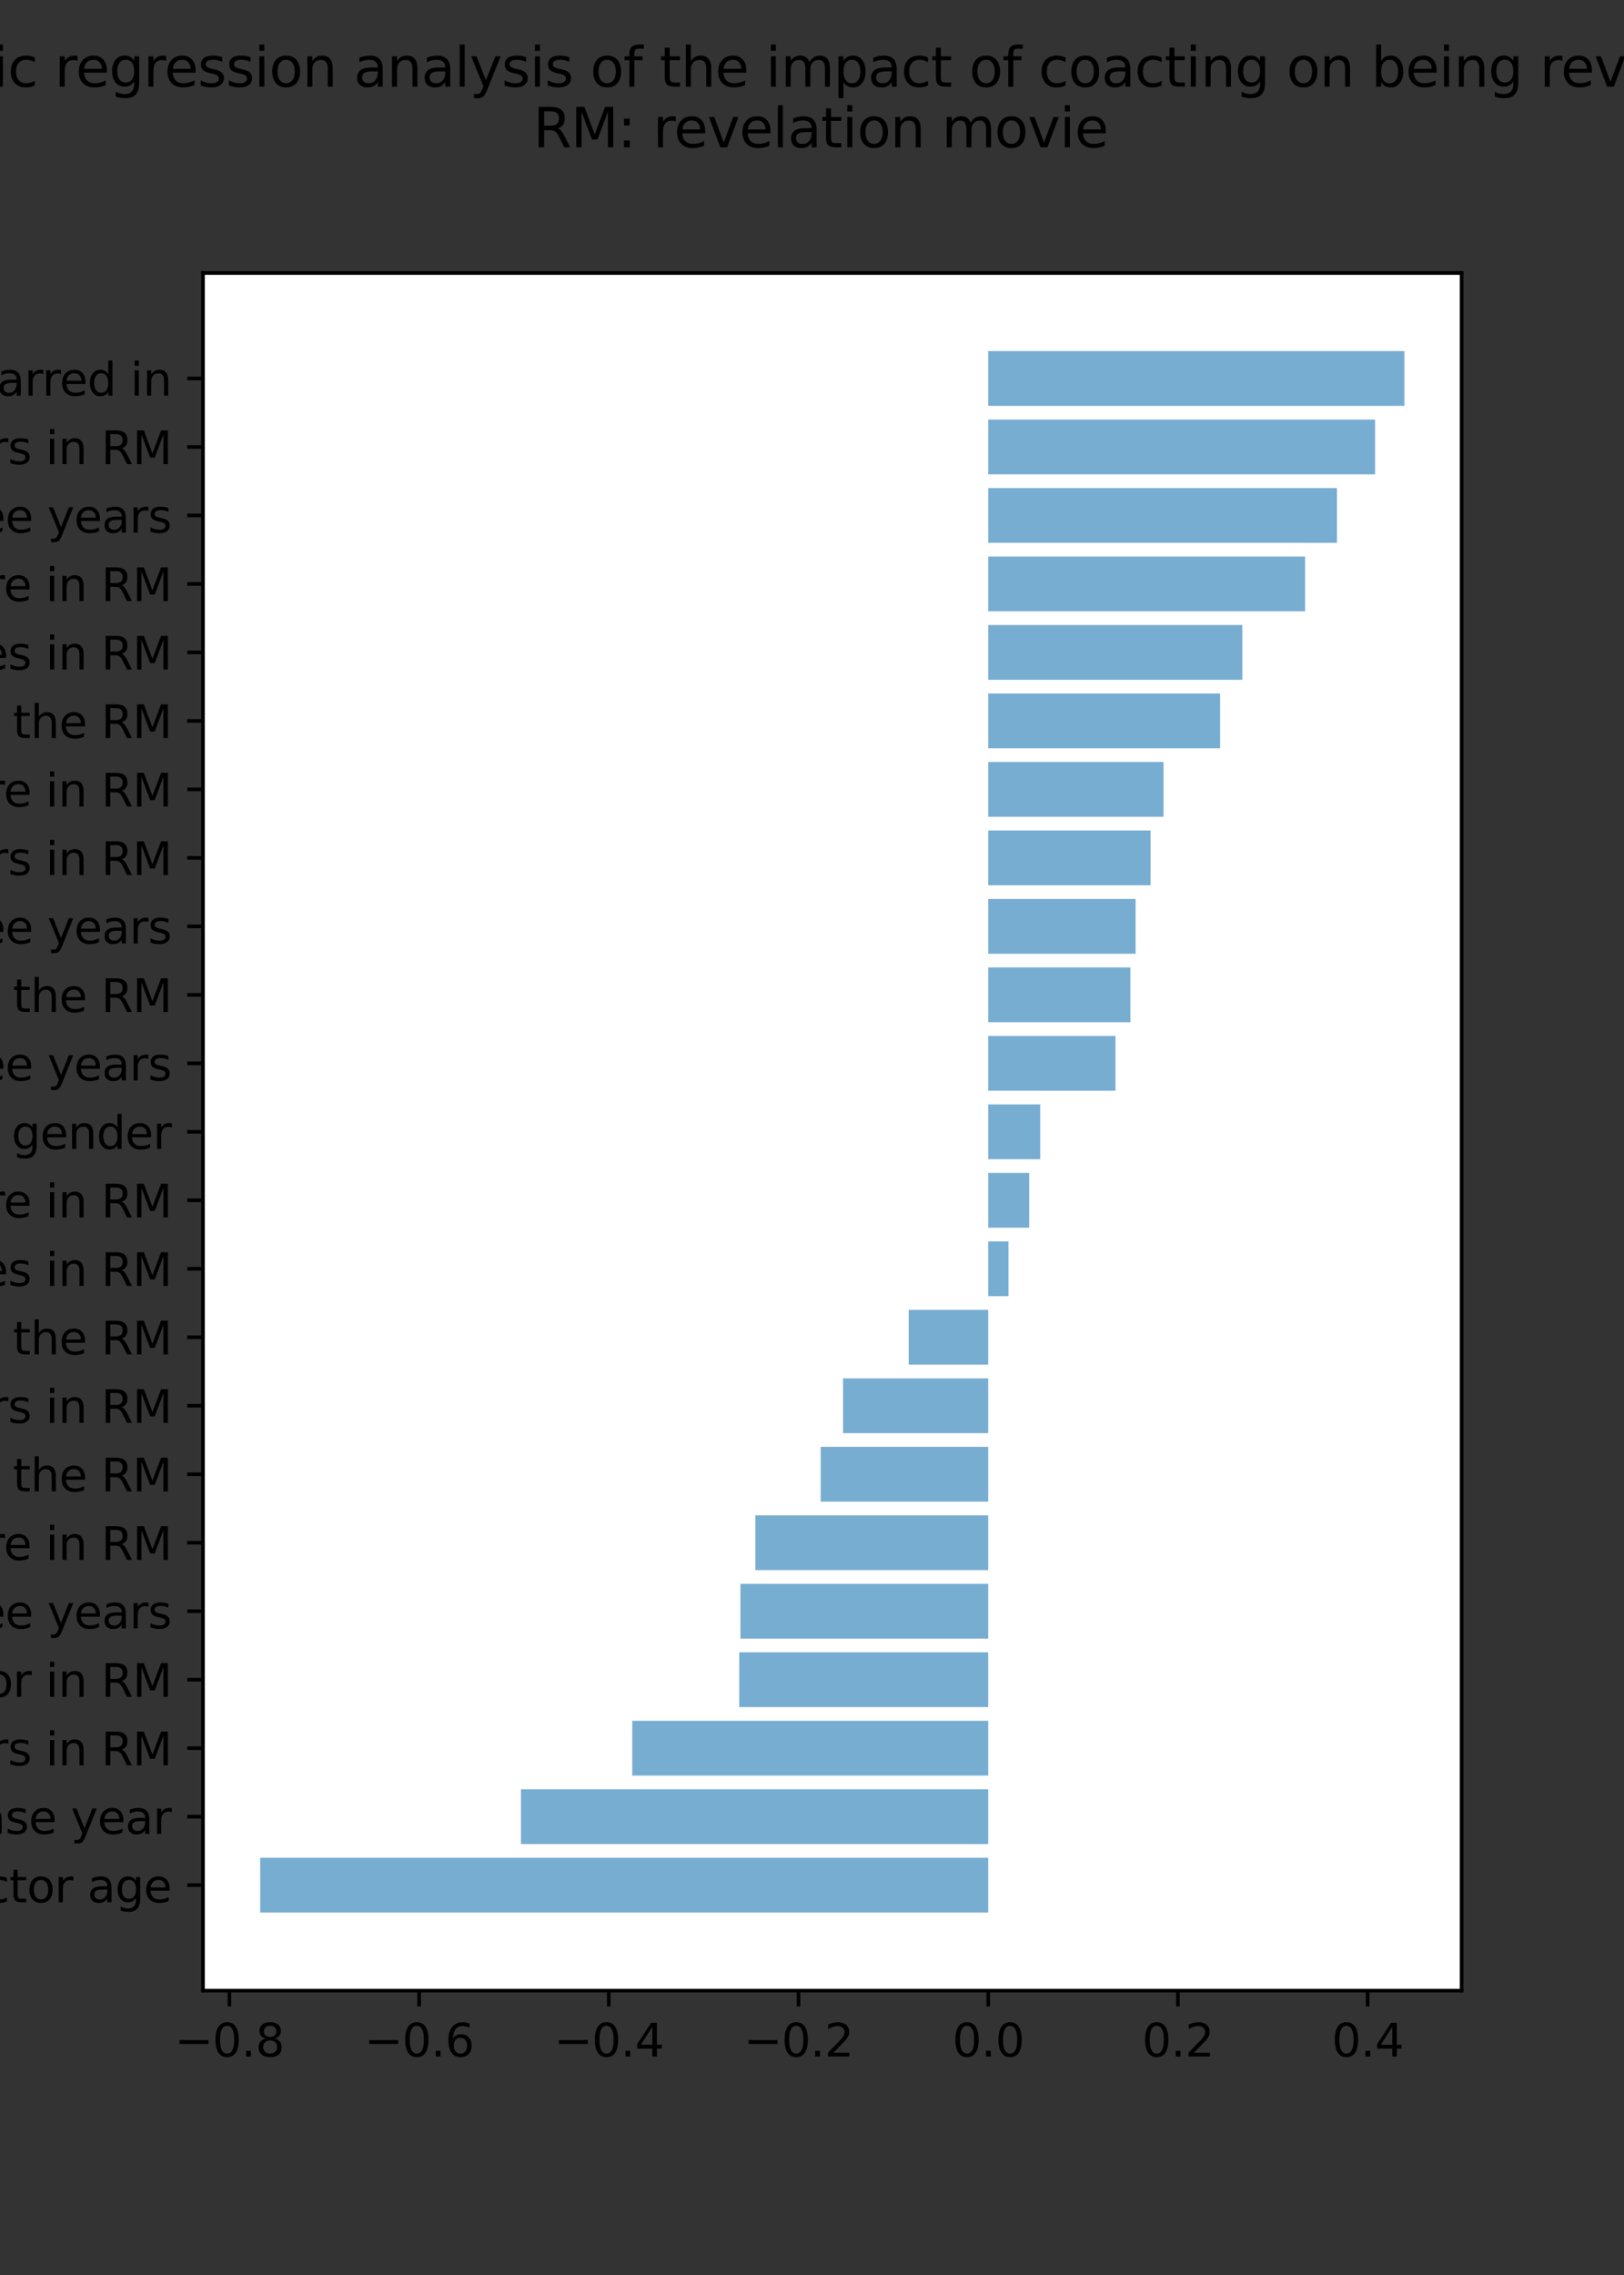 <?xml version="1.0" encoding="utf-8" standalone="no"?>
<!DOCTYPE svg PUBLIC "-//W3C//DTD SVG 1.1//EN"
  "http://www.w3.org/Graphics/SVG/1.1/DTD/svg11.dtd">
<svg xmlns:xlink="http://www.w3.org/1999/xlink" width="360pt" height="504pt" viewBox="0 0 360 504" xmlns="http://www.w3.org/2000/svg" version="1.1">
 <rect x="0" y="0" width="360" height="504" fill="#333333" stroke="none"/>
 <defs>
  <style type="text/css">*{stroke-linejoin: round; stroke-linecap: butt}</style>
 </defs>
 <g id="figure_1">
  <g id="patch_1">
   <path d="M 0 504 
L 360 504 
L 360 0 
L 0 0 
L 0 504 
z
" style="fill: none"/>
  </g>
  <g id="axes_1">
   <g id="patch_2">
    <path d="M 45 441 
L 324 441 
L 324 60.48 
L 45 60.48 
z
" style="fill: #ffffff"/>
   </g>
   <g id="patch_3">
    <path d="M 219.065 423.704 
L 57.682 423.704 
L 57.682 411.566 
L 219.065 411.566 
z
" clip-path="url(#p91698c6087)" style="fill: #1f77b4; opacity: 0.6"/>
   </g>
   <g id="patch_4">
    <path d="M 219.065 408.531 
L 115.484 408.531 
L 115.484 396.394 
L 219.065 396.394 
z
" clip-path="url(#p91698c6087)" style="fill: #1f77b4; opacity: 0.6"/>
   </g>
   <g id="patch_5">
    <path d="M 219.065 393.359 
L 140.156 393.359 
L 140.156 381.221 
L 219.065 381.221 
z
" clip-path="url(#p91698c6087)" style="fill: #1f77b4; opacity: 0.6"/>
   </g>
   <g id="patch_6">
    <path d="M 219.065 378.187 
L 163.873 378.187 
L 163.873 366.049 
L 219.065 366.049 
z
" clip-path="url(#p91698c6087)" style="fill: #1f77b4; opacity: 0.6"/>
   </g>
   <g id="patch_7">
    <path d="M 219.065 363.015 
L 164.134 363.015 
L 164.134 350.877 
L 219.065 350.877 
z
" clip-path="url(#p91698c6087)" style="fill: #1f77b4; opacity: 0.6"/>
   </g>
   <g id="patch_8">
    <path d="M 219.065 347.842 
L 167.44 347.842 
L 167.44 335.705 
L 219.065 335.705 
z
" clip-path="url(#p91698c6087)" style="fill: #1f77b4; opacity: 0.6"/>
   </g>
   <g id="patch_9">
    <path d="M 219.065 332.67 
L 181.923 332.67 
L 181.923 320.532 
L 219.065 320.532 
z
" clip-path="url(#p91698c6087)" style="fill: #1f77b4; opacity: 0.6"/>
   </g>
   <g id="patch_10">
    <path d="M 219.065 317.498 
L 186.877 317.498 
L 186.877 305.36 
L 219.065 305.36 
z
" clip-path="url(#p91698c6087)" style="fill: #1f77b4; opacity: 0.6"/>
   </g>
   <g id="patch_11">
    <path d="M 219.065 302.326 
L 201.439 302.326 
L 201.439 290.188 
L 219.065 290.188 
z
" clip-path="url(#p91698c6087)" style="fill: #1f77b4; opacity: 0.6"/>
   </g>
   <g id="patch_12">
    <path d="M 219.065 287.153 
L 223.557 287.153 
L 223.557 275.016 
L 219.065 275.016 
z
" clip-path="url(#p91698c6087)" style="fill: #1f77b4; opacity: 0.6"/>
   </g>
   <g id="patch_13">
    <path d="M 219.065 271.981 
L 228.152 271.981 
L 228.152 259.843 
L 219.065 259.843 
z
" clip-path="url(#p91698c6087)" style="fill: #1f77b4; opacity: 0.6"/>
   </g>
   <g id="patch_14">
    <path d="M 219.065 256.809 
L 230.595 256.809 
L 230.595 244.671 
L 219.065 244.671 
z
" clip-path="url(#p91698c6087)" style="fill: #1f77b4; opacity: 0.6"/>
   </g>
   <g id="patch_15">
    <path d="M 219.065 241.637 
L 247.273 241.637 
L 247.273 229.499 
L 219.065 229.499 
z
" clip-path="url(#p91698c6087)" style="fill: #1f77b4; opacity: 0.6"/>
   </g>
   <g id="patch_16">
    <path d="M 219.065 226.464 
L 250.582 226.464 
L 250.582 214.327 
L 219.065 214.327 
z
" clip-path="url(#p91698c6087)" style="fill: #1f77b4; opacity: 0.6"/>
   </g>
   <g id="patch_17">
    <path d="M 219.065 211.292 
L 251.737 211.292 
L 251.737 199.154 
L 219.065 199.154 
z
" clip-path="url(#p91698c6087)" style="fill: #1f77b4; opacity: 0.6"/>
   </g>
   <g id="patch_18">
    <path d="M 219.065 196.12 
L 255.059 196.12 
L 255.059 183.982 
L 219.065 183.982 
z
" clip-path="url(#p91698c6087)" style="fill: #1f77b4; opacity: 0.6"/>
   </g>
   <g id="patch_19">
    <path d="M 219.065 180.948 
L 257.924 180.948 
L 257.924 168.81 
L 219.065 168.81 
z
" clip-path="url(#p91698c6087)" style="fill: #1f77b4; opacity: 0.6"/>
   </g>
   <g id="patch_20">
    <path d="M 219.065 165.775 
L 270.472 165.775 
L 270.472 153.638 
L 219.065 153.638 
z
" clip-path="url(#p91698c6087)" style="fill: #1f77b4; opacity: 0.6"/>
   </g>
   <g id="patch_21">
    <path d="M 219.065 150.603 
L 275.395 150.603 
L 275.395 138.465 
L 219.065 138.465 
z
" clip-path="url(#p91698c6087)" style="fill: #1f77b4; opacity: 0.6"/>
   </g>
   <g id="patch_22">
    <path d="M 219.065 135.431 
L 289.308 135.431 
L 289.308 123.293 
L 219.065 123.293 
z
" clip-path="url(#p91698c6087)" style="fill: #1f77b4; opacity: 0.6"/>
   </g>
   <g id="patch_23">
    <path d="M 219.065 120.259 
L 296.369 120.259 
L 296.369 108.121 
L 219.065 108.121 
z
" clip-path="url(#p91698c6087)" style="fill: #1f77b4; opacity: 0.6"/>
   </g>
   <g id="patch_24">
    <path d="M 219.065 105.086 
L 304.818 105.086 
L 304.818 92.949 
L 219.065 92.949 
z
" clip-path="url(#p91698c6087)" style="fill: #1f77b4; opacity: 0.6"/>
   </g>
   <g id="patch_25">
    <path d="M 219.065 89.914 
L 311.318 89.914 
L 311.318 77.776 
L 219.065 77.776 
z
" clip-path="url(#p91698c6087)" style="fill: #1f77b4; opacity: 0.6"/>
   </g>
   <g id="matplotlib.axis_1">
    <g id="xtick_1">
     <g id="line2d_1">
      <defs>
       <path id="mf746d22990" d="M 0 0 
L 0 3.5 
" style="stroke: #000000; stroke-width: 0.8"/>
      </defs>
      <g>
       <use xlink:href="#mf746d22990" x="50.851" y="441" style="stroke: #000000; stroke-width: 0.8"/>
      </g>
     </g>
     <g id="text_1">
      <!-- −0.8 -->
      <g transform="translate(38.709 455.598)scale(0.1 -0.1)">
       <defs>
        <path id="DejaVuSans-2212" d="M 678 2272 
L 4684 2272 
L 4684 1741 
L 678 1741 
L 678 2272 
z
" transform="scale(0.016)"/>
        <path id="DejaVuSans-30" d="M 2034 4250 
Q 1547 4250 1301 3770 
Q 1056 3291 1056 2328 
Q 1056 1369 1301 889 
Q 1547 409 2034 409 
Q 2525 409 2770 889 
Q 3016 1369 3016 2328 
Q 3016 3291 2770 3770 
Q 2525 4250 2034 4250 
z
M 2034 4750 
Q 2819 4750 3233 4129 
Q 3647 3509 3647 2328 
Q 3647 1150 3233 529 
Q 2819 -91 2034 -91 
Q 1250 -91 836 529 
Q 422 1150 422 2328 
Q 422 3509 836 4129 
Q 1250 4750 2034 4750 
z
" transform="scale(0.016)"/>
        <path id="DejaVuSans-2e" d="M 684 794 
L 1344 794 
L 1344 0 
L 684 0 
L 684 794 
z
" transform="scale(0.016)"/>
        <path id="DejaVuSans-38" d="M 2034 2216 
Q 1584 2216 1326 1975 
Q 1069 1734 1069 1313 
Q 1069 891 1326 650 
Q 1584 409 2034 409 
Q 2484 409 2743 651 
Q 3003 894 3003 1313 
Q 3003 1734 2745 1975 
Q 2488 2216 2034 2216 
z
M 1403 2484 
Q 997 2584 770 2862 
Q 544 3141 544 3541 
Q 544 4100 942 4425 
Q 1341 4750 2034 4750 
Q 2731 4750 3128 4425 
Q 3525 4100 3525 3541 
Q 3525 3141 3298 2862 
Q 3072 2584 2669 2484 
Q 3125 2378 3379 2068 
Q 3634 1759 3634 1313 
Q 3634 634 3220 271 
Q 2806 -91 2034 -91 
Q 1263 -91 848 271 
Q 434 634 434 1313 
Q 434 1759 690 2068 
Q 947 2378 1403 2484 
z
M 1172 3481 
Q 1172 3119 1398 2916 
Q 1625 2713 2034 2713 
Q 2441 2713 2670 2916 
Q 2900 3119 2900 3481 
Q 2900 3844 2670 4047 
Q 2441 4250 2034 4250 
Q 1625 4250 1398 4047 
Q 1172 3844 1172 3481 
z
" transform="scale(0.016)"/>
       </defs>
       <use xlink:href="#DejaVuSans-2212"/>
       <use xlink:href="#DejaVuSans-30" x="83.789"/>
       <use xlink:href="#DejaVuSans-2e" x="147.412"/>
       <use xlink:href="#DejaVuSans-38" x="179.199"/>
      </g>
     </g>
    </g>
    <g id="xtick_2">
     <g id="line2d_2">
      <g>
       <use xlink:href="#mf746d22990" x="92.904" y="441" style="stroke: #000000; stroke-width: 0.8"/>
      </g>
     </g>
     <g id="text_2">
      <!-- −0.6 -->
      <g transform="translate(80.763 455.598)scale(0.1 -0.1)">
       <defs>
        <path id="DejaVuSans-36" d="M 2113 2584 
Q 1688 2584 1439 2293 
Q 1191 2003 1191 1497 
Q 1191 994 1439 701 
Q 1688 409 2113 409 
Q 2538 409 2786 701 
Q 3034 994 3034 1497 
Q 3034 2003 2786 2293 
Q 2538 2584 2113 2584 
z
M 3366 4563 
L 3366 3988 
Q 3128 4100 2886 4159 
Q 2644 4219 2406 4219 
Q 1781 4219 1451 3797 
Q 1122 3375 1075 2522 
Q 1259 2794 1537 2939 
Q 1816 3084 2150 3084 
Q 2853 3084 3261 2657 
Q 3669 2231 3669 1497 
Q 3669 778 3244 343 
Q 2819 -91 2113 -91 
Q 1303 -91 875 529 
Q 447 1150 447 2328 
Q 447 3434 972 4092 
Q 1497 4750 2381 4750 
Q 2619 4750 2861 4703 
Q 3103 4656 3366 4563 
z
" transform="scale(0.016)"/>
       </defs>
       <use xlink:href="#DejaVuSans-2212"/>
       <use xlink:href="#DejaVuSans-30" x="83.789"/>
       <use xlink:href="#DejaVuSans-2e" x="147.412"/>
       <use xlink:href="#DejaVuSans-36" x="179.199"/>
      </g>
     </g>
    </g>
    <g id="xtick_3">
     <g id="line2d_3">
      <g>
       <use xlink:href="#mf746d22990" x="134.958" y="441" style="stroke: #000000; stroke-width: 0.8"/>
      </g>
     </g>
     <g id="text_3">
      <!-- −0.4 -->
      <g transform="translate(122.816 455.598)scale(0.1 -0.1)">
       <defs>
        <path id="DejaVuSans-34" d="M 2419 4116 
L 825 1625 
L 2419 1625 
L 2419 4116 
z
M 2253 4666 
L 3047 4666 
L 3047 1625 
L 3713 1625 
L 3713 1100 
L 3047 1100 
L 3047 0 
L 2419 0 
L 2419 1100 
L 313 1100 
L 313 1709 
L 2253 4666 
z
" transform="scale(0.016)"/>
       </defs>
       <use xlink:href="#DejaVuSans-2212"/>
       <use xlink:href="#DejaVuSans-30" x="83.789"/>
       <use xlink:href="#DejaVuSans-2e" x="147.412"/>
       <use xlink:href="#DejaVuSans-34" x="179.199"/>
      </g>
     </g>
    </g>
    <g id="xtick_4">
     <g id="line2d_4">
      <g>
       <use xlink:href="#mf746d22990" x="177.011" y="441" style="stroke: #000000; stroke-width: 0.8"/>
      </g>
     </g>
     <g id="text_4">
      <!-- −0.2 -->
      <g transform="translate(164.87 455.598)scale(0.1 -0.1)">
       <defs>
        <path id="DejaVuSans-32" d="M 1228 531 
L 3431 531 
L 3431 0 
L 469 0 
L 469 531 
Q 828 903 1448 1529 
Q 2069 2156 2228 2338 
Q 2531 2678 2651 2914 
Q 2772 3150 2772 3378 
Q 2772 3750 2511 3984 
Q 2250 4219 1831 4219 
Q 1534 4219 1204 4116 
Q 875 4013 500 3803 
L 500 4441 
Q 881 4594 1212 4672 
Q 1544 4750 1819 4750 
Q 2544 4750 2975 4387 
Q 3406 4025 3406 3419 
Q 3406 3131 3298 2873 
Q 3191 2616 2906 2266 
Q 2828 2175 2409 1742 
Q 1991 1309 1228 531 
z
" transform="scale(0.016)"/>
       </defs>
       <use xlink:href="#DejaVuSans-2212"/>
       <use xlink:href="#DejaVuSans-30" x="83.789"/>
       <use xlink:href="#DejaVuSans-2e" x="147.412"/>
       <use xlink:href="#DejaVuSans-32" x="179.199"/>
      </g>
     </g>
    </g>
    <g id="xtick_5">
     <g id="line2d_5">
      <g>
       <use xlink:href="#mf746d22990" x="219.065" y="441" style="stroke: #000000; stroke-width: 0.8"/>
      </g>
     </g>
     <g id="text_5">
      <!-- 0.0 -->
      <g transform="translate(211.114 455.598)scale(0.1 -0.1)">
       <use xlink:href="#DejaVuSans-30"/>
       <use xlink:href="#DejaVuSans-2e" x="63.623"/>
       <use xlink:href="#DejaVuSans-30" x="95.41"/>
      </g>
     </g>
    </g>
    <g id="xtick_6">
     <g id="line2d_6">
      <g>
       <use xlink:href="#mf746d22990" x="261.119" y="441" style="stroke: #000000; stroke-width: 0.8"/>
      </g>
     </g>
     <g id="text_6">
      <!-- 0.2 -->
      <g transform="translate(253.167 455.598)scale(0.1 -0.1)">
       <use xlink:href="#DejaVuSans-30"/>
       <use xlink:href="#DejaVuSans-2e" x="63.623"/>
       <use xlink:href="#DejaVuSans-32" x="95.41"/>
      </g>
     </g>
    </g>
    <g id="xtick_7">
     <g id="line2d_7">
      <g>
       <use xlink:href="#mf746d22990" x="303.172" y="441" style="stroke: #000000; stroke-width: 0.8"/>
      </g>
     </g>
     <g id="text_7">
      <!-- 0.4 -->
      <g transform="translate(295.221 455.598)scale(0.1 -0.1)">
       <use xlink:href="#DejaVuSans-30"/>
       <use xlink:href="#DejaVuSans-2e" x="63.623"/>
       <use xlink:href="#DejaVuSans-34" x="95.41"/>
      </g>
     </g>
    </g>
   </g>
   <g id="matplotlib.axis_2">
    <g id="ytick_1">
     <g id="line2d_8">
      <defs>
       <path id="m8222fcdb6b" d="M 0 0 
L -3.5 0 
" style="stroke: #000000; stroke-width: 0.8"/>
      </defs>
      <g>
       <use xlink:href="#m8222fcdb6b" x="45" y="417.635" style="stroke: #000000; stroke-width: 0.8"/>
      </g>
     </g>
     <g id="text_8">
      <!-- Actor age -->
      <g transform="translate(-10.122 421.434)scale(0.1 -0.1)">
       <defs>
        <path id="DejaVuSans-41" d="M 2188 4044 
L 1331 1722 
L 3047 1722 
L 2188 4044 
z
M 1831 4666 
L 2547 4666 
L 4325 0 
L 3669 0 
L 3244 1197 
L 1141 1197 
L 716 0 
L 50 0 
L 1831 4666 
z
" transform="scale(0.016)"/>
        <path id="DejaVuSans-63" d="M 3122 3366 
L 3122 2828 
Q 2878 2963 2633 3030 
Q 2388 3097 2138 3097 
Q 1578 3097 1268 2742 
Q 959 2388 959 1747 
Q 959 1106 1268 751 
Q 1578 397 2138 397 
Q 2388 397 2633 464 
Q 2878 531 3122 666 
L 3122 134 
Q 2881 22 2623 -34 
Q 2366 -91 2075 -91 
Q 1284 -91 818 406 
Q 353 903 353 1747 
Q 353 2603 823 3093 
Q 1294 3584 2113 3584 
Q 2378 3584 2631 3529 
Q 2884 3475 3122 3366 
z
" transform="scale(0.016)"/>
        <path id="DejaVuSans-74" d="M 1172 4494 
L 1172 3500 
L 2356 3500 
L 2356 3053 
L 1172 3053 
L 1172 1153 
Q 1172 725 1289 603 
Q 1406 481 1766 481 
L 2356 481 
L 2356 0 
L 1766 0 
Q 1100 0 847 248 
Q 594 497 594 1153 
L 594 3053 
L 172 3053 
L 172 3500 
L 594 3500 
L 594 4494 
L 1172 4494 
z
" transform="scale(0.016)"/>
        <path id="DejaVuSans-6f" d="M 1959 3097 
Q 1497 3097 1228 2736 
Q 959 2375 959 1747 
Q 959 1119 1226 758 
Q 1494 397 1959 397 
Q 2419 397 2687 759 
Q 2956 1122 2956 1747 
Q 2956 2369 2687 2733 
Q 2419 3097 1959 3097 
z
M 1959 3584 
Q 2709 3584 3137 3096 
Q 3566 2609 3566 1747 
Q 3566 888 3137 398 
Q 2709 -91 1959 -91 
Q 1206 -91 779 398 
Q 353 888 353 1747 
Q 353 2609 779 3096 
Q 1206 3584 1959 3584 
z
" transform="scale(0.016)"/>
        <path id="DejaVuSans-72" d="M 2631 2963 
Q 2534 3019 2420 3045 
Q 2306 3072 2169 3072 
Q 1681 3072 1420 2755 
Q 1159 2438 1159 1844 
L 1159 0 
L 581 0 
L 581 3500 
L 1159 3500 
L 1159 2956 
Q 1341 3275 1631 3429 
Q 1922 3584 2338 3584 
Q 2397 3584 2469 3576 
Q 2541 3569 2628 3553 
L 2631 2963 
z
" transform="scale(0.016)"/>
        <path id="DejaVuSans-20" transform="scale(0.016)"/>
        <path id="DejaVuSans-61" d="M 2194 1759 
Q 1497 1759 1228 1600 
Q 959 1441 959 1056 
Q 959 750 1161 570 
Q 1363 391 1709 391 
Q 2188 391 2477 730 
Q 2766 1069 2766 1631 
L 2766 1759 
L 2194 1759 
z
M 3341 1997 
L 3341 0 
L 2766 0 
L 2766 531 
Q 2569 213 2275 61 
Q 1981 -91 1556 -91 
Q 1019 -91 701 211 
Q 384 513 384 1019 
Q 384 1609 779 1909 
Q 1175 2209 1959 2209 
L 2766 2209 
L 2766 2266 
Q 2766 2663 2505 2880 
Q 2244 3097 1772 3097 
Q 1472 3097 1187 3025 
Q 903 2953 641 2809 
L 641 3341 
Q 956 3463 1253 3523 
Q 1550 3584 1831 3584 
Q 2591 3584 2966 3190 
Q 3341 2797 3341 1997 
z
" transform="scale(0.016)"/>
        <path id="DejaVuSans-67" d="M 2906 1791 
Q 2906 2416 2648 2759 
Q 2391 3103 1925 3103 
Q 1463 3103 1205 2759 
Q 947 2416 947 1791 
Q 947 1169 1205 825 
Q 1463 481 1925 481 
Q 2391 481 2648 825 
Q 2906 1169 2906 1791 
z
M 3481 434 
Q 3481 -459 3084 -895 
Q 2688 -1331 1869 -1331 
Q 1566 -1331 1297 -1286 
Q 1028 -1241 775 -1147 
L 775 -588 
Q 1028 -725 1275 -790 
Q 1522 -856 1778 -856 
Q 2344 -856 2625 -561 
Q 2906 -266 2906 331 
L 2906 616 
Q 2728 306 2450 153 
Q 2172 0 1784 0 
Q 1141 0 747 490 
Q 353 981 353 1791 
Q 353 2603 747 3093 
Q 1141 3584 1784 3584 
Q 2172 3584 2450 3431 
Q 2728 3278 2906 2969 
L 2906 3500 
L 3481 3500 
L 3481 434 
z
" transform="scale(0.016)"/>
        <path id="DejaVuSans-65" d="M 3597 1894 
L 3597 1613 
L 953 1613 
Q 991 1019 1311 708 
Q 1631 397 2203 397 
Q 2534 397 2845 478 
Q 3156 559 3463 722 
L 3463 178 
Q 3153 47 2828 -22 
Q 2503 -91 2169 -91 
Q 1331 -91 842 396 
Q 353 884 353 1716 
Q 353 2575 817 3079 
Q 1281 3584 2069 3584 
Q 2775 3584 3186 3129 
Q 3597 2675 3597 1894 
z
M 3022 2063 
Q 3016 2534 2758 2815 
Q 2500 3097 2075 3097 
Q 1594 3097 1305 2825 
Q 1016 2553 972 2059 
L 3022 2063 
z
" transform="scale(0.016)"/>
       </defs>
       <use xlink:href="#DejaVuSans-41"/>
       <use xlink:href="#DejaVuSans-63" x="66.658"/>
       <use xlink:href="#DejaVuSans-74" x="121.639"/>
       <use xlink:href="#DejaVuSans-6f" x="160.848"/>
       <use xlink:href="#DejaVuSans-72" x="222.029"/>
       <use xlink:href="#DejaVuSans-20" x="263.143"/>
       <use xlink:href="#DejaVuSans-61" x="294.93"/>
       <use xlink:href="#DejaVuSans-67" x="356.209"/>
       <use xlink:href="#DejaVuSans-65" x="419.686"/>
      </g>
     </g>
    </g>
    <g id="ytick_2">
     <g id="line2d_9">
      <g>
       <use xlink:href="#m8222fcdb6b" x="45" y="402.462" style="stroke: #000000; stroke-width: 0.8"/>
      </g>
     </g>
     <g id="text_9">
      <!-- Movie release year -->
      <g transform="translate(-56.725 406.262)scale(0.1 -0.1)">
       <defs>
        <path id="DejaVuSans-4d" d="M 628 4666 
L 1569 4666 
L 2759 1491 
L 3956 4666 
L 4897 4666 
L 4897 0 
L 4281 0 
L 4281 4097 
L 3078 897 
L 2444 897 
L 1241 4097 
L 1241 0 
L 628 0 
L 628 4666 
z
" transform="scale(0.016)"/>
        <path id="DejaVuSans-76" d="M 191 3500 
L 800 3500 
L 1894 563 
L 2988 3500 
L 3597 3500 
L 2284 0 
L 1503 0 
L 191 3500 
z
" transform="scale(0.016)"/>
        <path id="DejaVuSans-69" d="M 603 3500 
L 1178 3500 
L 1178 0 
L 603 0 
L 603 3500 
z
M 603 4863 
L 1178 4863 
L 1178 4134 
L 603 4134 
L 603 4863 
z
" transform="scale(0.016)"/>
        <path id="DejaVuSans-6c" d="M 603 4863 
L 1178 4863 
L 1178 0 
L 603 0 
L 603 4863 
z
" transform="scale(0.016)"/>
        <path id="DejaVuSans-73" d="M 2834 3397 
L 2834 2853 
Q 2591 2978 2328 3040 
Q 2066 3103 1784 3103 
Q 1356 3103 1142 2972 
Q 928 2841 928 2578 
Q 928 2378 1081 2264 
Q 1234 2150 1697 2047 
L 1894 2003 
Q 2506 1872 2764 1633 
Q 3022 1394 3022 966 
Q 3022 478 2636 193 
Q 2250 -91 1575 -91 
Q 1294 -91 989 -36 
Q 684 19 347 128 
L 347 722 
Q 666 556 975 473 
Q 1284 391 1588 391 
Q 1994 391 2212 530 
Q 2431 669 2431 922 
Q 2431 1156 2273 1281 
Q 2116 1406 1581 1522 
L 1381 1569 
Q 847 1681 609 1914 
Q 372 2147 372 2553 
Q 372 3047 722 3315 
Q 1072 3584 1716 3584 
Q 2034 3584 2315 3537 
Q 2597 3491 2834 3397 
z
" transform="scale(0.016)"/>
        <path id="DejaVuSans-79" d="M 2059 -325 
Q 1816 -950 1584 -1140 
Q 1353 -1331 966 -1331 
L 506 -1331 
L 506 -850 
L 844 -850 
Q 1081 -850 1212 -737 
Q 1344 -625 1503 -206 
L 1606 56 
L 191 3500 
L 800 3500 
L 1894 763 
L 2988 3500 
L 3597 3500 
L 2059 -325 
z
" transform="scale(0.016)"/>
       </defs>
       <use xlink:href="#DejaVuSans-4d"/>
       <use xlink:href="#DejaVuSans-6f" x="86.279"/>
       <use xlink:href="#DejaVuSans-76" x="147.461"/>
       <use xlink:href="#DejaVuSans-69" x="206.641"/>
       <use xlink:href="#DejaVuSans-65" x="234.424"/>
       <use xlink:href="#DejaVuSans-20" x="295.947"/>
       <use xlink:href="#DejaVuSans-72" x="327.734"/>
       <use xlink:href="#DejaVuSans-65" x="366.598"/>
       <use xlink:href="#DejaVuSans-6c" x="428.121"/>
       <use xlink:href="#DejaVuSans-65" x="455.904"/>
       <use xlink:href="#DejaVuSans-61" x="517.428"/>
       <use xlink:href="#DejaVuSans-73" x="578.707"/>
       <use xlink:href="#DejaVuSans-65" x="630.807"/>
       <use xlink:href="#DejaVuSans-20" x="692.33"/>
       <use xlink:href="#DejaVuSans-79" x="724.117"/>
       <use xlink:href="#DejaVuSans-65" x="783.297"/>
       <use xlink:href="#DejaVuSans-61" x="844.82"/>
       <use xlink:href="#DejaVuSans-72" x="906.1"/>
      </g>
     </g>
    </g>
    <g id="ytick_3">
     <g id="line2d_10">
      <g>
       <use xlink:href="#m8222fcdb6b" x="45" y="387.29" style="stroke: #000000; stroke-width: 0.8"/>
      </g>
     </g>
     <g id="text_10">
      <!-- Ratio of famous actors in RM -->
      <g transform="translate(-105.931 391.089)scale(0.1 -0.1)">
       <defs>
        <path id="DejaVuSans-52" d="M 2841 2188 
Q 3044 2119 3236 1894 
Q 3428 1669 3622 1275 
L 4263 0 
L 3584 0 
L 2988 1197 
Q 2756 1666 2539 1819 
Q 2322 1972 1947 1972 
L 1259 1972 
L 1259 0 
L 628 0 
L 628 4666 
L 2053 4666 
Q 2853 4666 3247 4331 
Q 3641 3997 3641 3322 
Q 3641 2881 3436 2590 
Q 3231 2300 2841 2188 
z
M 1259 4147 
L 1259 2491 
L 2053 2491 
Q 2509 2491 2742 2702 
Q 2975 2913 2975 3322 
Q 2975 3731 2742 3939 
Q 2509 4147 2053 4147 
L 1259 4147 
z
" transform="scale(0.016)"/>
        <path id="DejaVuSans-66" d="M 2375 4863 
L 2375 4384 
L 1825 4384 
Q 1516 4384 1395 4259 
Q 1275 4134 1275 3809 
L 1275 3500 
L 2222 3500 
L 2222 3053 
L 1275 3053 
L 1275 0 
L 697 0 
L 697 3053 
L 147 3053 
L 147 3500 
L 697 3500 
L 697 3744 
Q 697 4328 969 4595 
Q 1241 4863 1831 4863 
L 2375 4863 
z
" transform="scale(0.016)"/>
        <path id="DejaVuSans-6d" d="M 3328 2828 
Q 3544 3216 3844 3400 
Q 4144 3584 4550 3584 
Q 5097 3584 5394 3201 
Q 5691 2819 5691 2113 
L 5691 0 
L 5113 0 
L 5113 2094 
Q 5113 2597 4934 2840 
Q 4756 3084 4391 3084 
Q 3944 3084 3684 2787 
Q 3425 2491 3425 1978 
L 3425 0 
L 2847 0 
L 2847 2094 
Q 2847 2600 2669 2842 
Q 2491 3084 2119 3084 
Q 1678 3084 1418 2786 
Q 1159 2488 1159 1978 
L 1159 0 
L 581 0 
L 581 3500 
L 1159 3500 
L 1159 2956 
Q 1356 3278 1631 3431 
Q 1906 3584 2284 3584 
Q 2666 3584 2933 3390 
Q 3200 3197 3328 2828 
z
" transform="scale(0.016)"/>
        <path id="DejaVuSans-75" d="M 544 1381 
L 544 3500 
L 1119 3500 
L 1119 1403 
Q 1119 906 1312 657 
Q 1506 409 1894 409 
Q 2359 409 2629 706 
Q 2900 1003 2900 1516 
L 2900 3500 
L 3475 3500 
L 3475 0 
L 2900 0 
L 2900 538 
Q 2691 219 2414 64 
Q 2138 -91 1772 -91 
Q 1169 -91 856 284 
Q 544 659 544 1381 
z
M 1991 3584 
L 1991 3584 
z
" transform="scale(0.016)"/>
        <path id="DejaVuSans-6e" d="M 3513 2113 
L 3513 0 
L 2938 0 
L 2938 2094 
Q 2938 2591 2744 2837 
Q 2550 3084 2163 3084 
Q 1697 3084 1428 2787 
Q 1159 2491 1159 1978 
L 1159 0 
L 581 0 
L 581 3500 
L 1159 3500 
L 1159 2956 
Q 1366 3272 1645 3428 
Q 1925 3584 2291 3584 
Q 2894 3584 3203 3211 
Q 3513 2838 3513 2113 
z
" transform="scale(0.016)"/>
       </defs>
       <use xlink:href="#DejaVuSans-52"/>
       <use xlink:href="#DejaVuSans-61" x="67.232"/>
       <use xlink:href="#DejaVuSans-74" x="128.512"/>
       <use xlink:href="#DejaVuSans-69" x="167.721"/>
       <use xlink:href="#DejaVuSans-6f" x="195.504"/>
       <use xlink:href="#DejaVuSans-20" x="256.686"/>
       <use xlink:href="#DejaVuSans-6f" x="288.473"/>
       <use xlink:href="#DejaVuSans-66" x="349.654"/>
       <use xlink:href="#DejaVuSans-20" x="384.859"/>
       <use xlink:href="#DejaVuSans-66" x="416.646"/>
       <use xlink:href="#DejaVuSans-61" x="451.852"/>
       <use xlink:href="#DejaVuSans-6d" x="513.131"/>
       <use xlink:href="#DejaVuSans-6f" x="610.543"/>
       <use xlink:href="#DejaVuSans-75" x="671.725"/>
       <use xlink:href="#DejaVuSans-73" x="735.104"/>
       <use xlink:href="#DejaVuSans-20" x="787.203"/>
       <use xlink:href="#DejaVuSans-61" x="818.99"/>
       <use xlink:href="#DejaVuSans-63" x="880.27"/>
       <use xlink:href="#DejaVuSans-74" x="935.25"/>
       <use xlink:href="#DejaVuSans-6f" x="974.459"/>
       <use xlink:href="#DejaVuSans-72" x="1035.641"/>
       <use xlink:href="#DejaVuSans-73" x="1076.754"/>
       <use xlink:href="#DejaVuSans-20" x="1128.854"/>
       <use xlink:href="#DejaVuSans-69" x="1160.641"/>
       <use xlink:href="#DejaVuSans-6e" x="1188.424"/>
       <use xlink:href="#DejaVuSans-20" x="1251.803"/>
       <use xlink:href="#DejaVuSans-52" x="1283.59"/>
       <use xlink:href="#DejaVuSans-4d" x="1353.072"/>
      </g>
     </g>
    </g>
    <g id="ytick_4">
     <g id="line2d_11">
      <g>
       <use xlink:href="#m8222fcdb6b" x="45" y="372.118" style="stroke: #000000; stroke-width: 0.8"/>
      </g>
     </g>
     <g id="text_11">
      <!-- Most famous male actor in RM -->
      <g transform="translate(-114.091 375.917)scale(0.1 -0.1)">
       <use xlink:href="#DejaVuSans-4d"/>
       <use xlink:href="#DejaVuSans-6f" x="86.279"/>
       <use xlink:href="#DejaVuSans-73" x="147.461"/>
       <use xlink:href="#DejaVuSans-74" x="199.561"/>
       <use xlink:href="#DejaVuSans-20" x="238.77"/>
       <use xlink:href="#DejaVuSans-66" x="270.557"/>
       <use xlink:href="#DejaVuSans-61" x="305.762"/>
       <use xlink:href="#DejaVuSans-6d" x="367.041"/>
       <use xlink:href="#DejaVuSans-6f" x="464.453"/>
       <use xlink:href="#DejaVuSans-75" x="525.635"/>
       <use xlink:href="#DejaVuSans-73" x="589.014"/>
       <use xlink:href="#DejaVuSans-20" x="641.113"/>
       <use xlink:href="#DejaVuSans-6d" x="672.9"/>
       <use xlink:href="#DejaVuSans-61" x="770.312"/>
       <use xlink:href="#DejaVuSans-6c" x="831.592"/>
       <use xlink:href="#DejaVuSans-65" x="859.375"/>
       <use xlink:href="#DejaVuSans-20" x="920.898"/>
       <use xlink:href="#DejaVuSans-61" x="952.686"/>
       <use xlink:href="#DejaVuSans-63" x="1013.965"/>
       <use xlink:href="#DejaVuSans-74" x="1068.945"/>
       <use xlink:href="#DejaVuSans-6f" x="1108.154"/>
       <use xlink:href="#DejaVuSans-72" x="1169.336"/>
       <use xlink:href="#DejaVuSans-20" x="1210.449"/>
       <use xlink:href="#DejaVuSans-69" x="1242.236"/>
       <use xlink:href="#DejaVuSans-6e" x="1270.02"/>
       <use xlink:href="#DejaVuSans-20" x="1333.398"/>
       <use xlink:href="#DejaVuSans-52" x="1365.186"/>
       <use xlink:href="#DejaVuSans-4d" x="1434.668"/>
      </g>
     </g>
    </g>
    <g id="ytick_5">
     <g id="line2d_12">
      <g>
       <use xlink:href="#m8222fcdb6b" x="45" y="356.946" style="stroke: #000000; stroke-width: 0.8"/>
      </g>
     </g>
     <g id="text_12">
      <!-- Average score of all actors the actor has played within the past three years -->
      <g transform="translate(-339.411 360.745)scale(0.1 -0.1)">
       <defs>
        <path id="DejaVuSans-68" d="M 3513 2113 
L 3513 0 
L 2938 0 
L 2938 2094 
Q 2938 2591 2744 2837 
Q 2550 3084 2163 3084 
Q 1697 3084 1428 2787 
Q 1159 2491 1159 1978 
L 1159 0 
L 581 0 
L 581 4863 
L 1159 4863 
L 1159 2956 
Q 1366 3272 1645 3428 
Q 1925 3584 2291 3584 
Q 2894 3584 3203 3211 
Q 3513 2838 3513 2113 
z
" transform="scale(0.016)"/>
        <path id="DejaVuSans-70" d="M 1159 525 
L 1159 -1331 
L 581 -1331 
L 581 3500 
L 1159 3500 
L 1159 2969 
Q 1341 3281 1617 3432 
Q 1894 3584 2278 3584 
Q 2916 3584 3314 3078 
Q 3713 2572 3713 1747 
Q 3713 922 3314 415 
Q 2916 -91 2278 -91 
Q 1894 -91 1617 61 
Q 1341 213 1159 525 
z
M 3116 1747 
Q 3116 2381 2855 2742 
Q 2594 3103 2138 3103 
Q 1681 3103 1420 2742 
Q 1159 2381 1159 1747 
Q 1159 1113 1420 752 
Q 1681 391 2138 391 
Q 2594 391 2855 752 
Q 3116 1113 3116 1747 
z
" transform="scale(0.016)"/>
        <path id="DejaVuSans-64" d="M 2906 2969 
L 2906 4863 
L 3481 4863 
L 3481 0 
L 2906 0 
L 2906 525 
Q 2725 213 2448 61 
Q 2172 -91 1784 -91 
Q 1150 -91 751 415 
Q 353 922 353 1747 
Q 353 2572 751 3078 
Q 1150 3584 1784 3584 
Q 2172 3584 2448 3432 
Q 2725 3281 2906 2969 
z
M 947 1747 
Q 947 1113 1208 752 
Q 1469 391 1925 391 
Q 2381 391 2643 752 
Q 2906 1113 2906 1747 
Q 2906 2381 2643 2742 
Q 2381 3103 1925 3103 
Q 1469 3103 1208 2742 
Q 947 2381 947 1747 
z
" transform="scale(0.016)"/>
        <path id="DejaVuSans-77" d="M 269 3500 
L 844 3500 
L 1563 769 
L 2278 3500 
L 2956 3500 
L 3675 769 
L 4391 3500 
L 4966 3500 
L 4050 0 
L 3372 0 
L 2619 2869 
L 1863 0 
L 1184 0 
L 269 3500 
z
" transform="scale(0.016)"/>
       </defs>
       <use xlink:href="#DejaVuSans-41"/>
       <use xlink:href="#DejaVuSans-76" x="62.533"/>
       <use xlink:href="#DejaVuSans-65" x="121.713"/>
       <use xlink:href="#DejaVuSans-72" x="183.236"/>
       <use xlink:href="#DejaVuSans-61" x="224.35"/>
       <use xlink:href="#DejaVuSans-67" x="285.629"/>
       <use xlink:href="#DejaVuSans-65" x="349.105"/>
       <use xlink:href="#DejaVuSans-20" x="410.629"/>
       <use xlink:href="#DejaVuSans-73" x="442.416"/>
       <use xlink:href="#DejaVuSans-63" x="494.516"/>
       <use xlink:href="#DejaVuSans-6f" x="549.496"/>
       <use xlink:href="#DejaVuSans-72" x="610.678"/>
       <use xlink:href="#DejaVuSans-65" x="649.541"/>
       <use xlink:href="#DejaVuSans-20" x="711.064"/>
       <use xlink:href="#DejaVuSans-6f" x="742.852"/>
       <use xlink:href="#DejaVuSans-66" x="804.033"/>
       <use xlink:href="#DejaVuSans-20" x="839.238"/>
       <use xlink:href="#DejaVuSans-61" x="871.025"/>
       <use xlink:href="#DejaVuSans-6c" x="932.305"/>
       <use xlink:href="#DejaVuSans-6c" x="960.088"/>
       <use xlink:href="#DejaVuSans-20" x="987.871"/>
       <use xlink:href="#DejaVuSans-61" x="1019.658"/>
       <use xlink:href="#DejaVuSans-63" x="1080.938"/>
       <use xlink:href="#DejaVuSans-74" x="1135.918"/>
       <use xlink:href="#DejaVuSans-6f" x="1175.127"/>
       <use xlink:href="#DejaVuSans-72" x="1236.309"/>
       <use xlink:href="#DejaVuSans-73" x="1277.422"/>
       <use xlink:href="#DejaVuSans-20" x="1329.521"/>
       <use xlink:href="#DejaVuSans-74" x="1361.309"/>
       <use xlink:href="#DejaVuSans-68" x="1400.518"/>
       <use xlink:href="#DejaVuSans-65" x="1463.896"/>
       <use xlink:href="#DejaVuSans-20" x="1525.42"/>
       <use xlink:href="#DejaVuSans-61" x="1557.207"/>
       <use xlink:href="#DejaVuSans-63" x="1618.486"/>
       <use xlink:href="#DejaVuSans-74" x="1673.467"/>
       <use xlink:href="#DejaVuSans-6f" x="1712.676"/>
       <use xlink:href="#DejaVuSans-72" x="1773.857"/>
       <use xlink:href="#DejaVuSans-20" x="1814.971"/>
       <use xlink:href="#DejaVuSans-68" x="1846.758"/>
       <use xlink:href="#DejaVuSans-61" x="1910.137"/>
       <use xlink:href="#DejaVuSans-73" x="1971.416"/>
       <use xlink:href="#DejaVuSans-20" x="2023.516"/>
       <use xlink:href="#DejaVuSans-70" x="2055.303"/>
       <use xlink:href="#DejaVuSans-6c" x="2118.779"/>
       <use xlink:href="#DejaVuSans-61" x="2146.562"/>
       <use xlink:href="#DejaVuSans-79" x="2207.842"/>
       <use xlink:href="#DejaVuSans-65" x="2267.021"/>
       <use xlink:href="#DejaVuSans-64" x="2328.545"/>
       <use xlink:href="#DejaVuSans-20" x="2392.021"/>
       <use xlink:href="#DejaVuSans-77" x="2423.809"/>
       <use xlink:href="#DejaVuSans-69" x="2505.596"/>
       <use xlink:href="#DejaVuSans-74" x="2533.379"/>
       <use xlink:href="#DejaVuSans-68" x="2572.588"/>
       <use xlink:href="#DejaVuSans-69" x="2635.967"/>
       <use xlink:href="#DejaVuSans-6e" x="2663.75"/>
       <use xlink:href="#DejaVuSans-20" x="2727.129"/>
       <use xlink:href="#DejaVuSans-74" x="2758.916"/>
       <use xlink:href="#DejaVuSans-68" x="2798.125"/>
       <use xlink:href="#DejaVuSans-65" x="2861.504"/>
       <use xlink:href="#DejaVuSans-20" x="2923.027"/>
       <use xlink:href="#DejaVuSans-70" x="2954.814"/>
       <use xlink:href="#DejaVuSans-61" x="3018.291"/>
       <use xlink:href="#DejaVuSans-73" x="3079.57"/>
       <use xlink:href="#DejaVuSans-74" x="3131.67"/>
       <use xlink:href="#DejaVuSans-20" x="3170.879"/>
       <use xlink:href="#DejaVuSans-74" x="3202.666"/>
       <use xlink:href="#DejaVuSans-68" x="3241.875"/>
       <use xlink:href="#DejaVuSans-72" x="3305.254"/>
       <use xlink:href="#DejaVuSans-65" x="3344.117"/>
       <use xlink:href="#DejaVuSans-65" x="3405.641"/>
       <use xlink:href="#DejaVuSans-20" x="3467.164"/>
       <use xlink:href="#DejaVuSans-79" x="3498.951"/>
       <use xlink:href="#DejaVuSans-65" x="3558.131"/>
       <use xlink:href="#DejaVuSans-61" x="3619.654"/>
       <use xlink:href="#DejaVuSans-72" x="3680.934"/>
       <use xlink:href="#DejaVuSans-73" x="3722.047"/>
      </g>
     </g>
    </g>
    <g id="ytick_6">
     <g id="line2d_13">
      <g>
       <use xlink:href="#m8222fcdb6b" x="45" y="341.773" style="stroke: #000000; stroke-width: 0.8"/>
      </g>
     </g>
     <g id="text_13">
      <!-- Most famous female actress score in RM -->
      <g transform="translate(-164.036 345.573)scale(0.1 -0.1)">
       <use xlink:href="#DejaVuSans-4d"/>
       <use xlink:href="#DejaVuSans-6f" x="86.279"/>
       <use xlink:href="#DejaVuSans-73" x="147.461"/>
       <use xlink:href="#DejaVuSans-74" x="199.561"/>
       <use xlink:href="#DejaVuSans-20" x="238.77"/>
       <use xlink:href="#DejaVuSans-66" x="270.557"/>
       <use xlink:href="#DejaVuSans-61" x="305.762"/>
       <use xlink:href="#DejaVuSans-6d" x="367.041"/>
       <use xlink:href="#DejaVuSans-6f" x="464.453"/>
       <use xlink:href="#DejaVuSans-75" x="525.635"/>
       <use xlink:href="#DejaVuSans-73" x="589.014"/>
       <use xlink:href="#DejaVuSans-20" x="641.113"/>
       <use xlink:href="#DejaVuSans-66" x="672.9"/>
       <use xlink:href="#DejaVuSans-65" x="708.105"/>
       <use xlink:href="#DejaVuSans-6d" x="769.629"/>
       <use xlink:href="#DejaVuSans-61" x="867.041"/>
       <use xlink:href="#DejaVuSans-6c" x="928.32"/>
       <use xlink:href="#DejaVuSans-65" x="956.104"/>
       <use xlink:href="#DejaVuSans-20" x="1017.627"/>
       <use xlink:href="#DejaVuSans-61" x="1049.414"/>
       <use xlink:href="#DejaVuSans-63" x="1110.693"/>
       <use xlink:href="#DejaVuSans-74" x="1165.674"/>
       <use xlink:href="#DejaVuSans-72" x="1204.883"/>
       <use xlink:href="#DejaVuSans-65" x="1243.746"/>
       <use xlink:href="#DejaVuSans-73" x="1305.27"/>
       <use xlink:href="#DejaVuSans-73" x="1357.369"/>
       <use xlink:href="#DejaVuSans-20" x="1409.469"/>
       <use xlink:href="#DejaVuSans-73" x="1441.256"/>
       <use xlink:href="#DejaVuSans-63" x="1493.355"/>
       <use xlink:href="#DejaVuSans-6f" x="1548.336"/>
       <use xlink:href="#DejaVuSans-72" x="1609.518"/>
       <use xlink:href="#DejaVuSans-65" x="1648.381"/>
       <use xlink:href="#DejaVuSans-20" x="1709.904"/>
       <use xlink:href="#DejaVuSans-69" x="1741.691"/>
       <use xlink:href="#DejaVuSans-6e" x="1769.475"/>
       <use xlink:href="#DejaVuSans-20" x="1832.854"/>
       <use xlink:href="#DejaVuSans-52" x="1864.641"/>
       <use xlink:href="#DejaVuSans-4d" x="1934.123"/>
      </g>
     </g>
    </g>
    <g id="ytick_7">
     <g id="line2d_14">
      <g>
       <use xlink:href="#m8222fcdb6b" x="45" y="326.601" style="stroke: #000000; stroke-width: 0.8"/>
      </g>
     </g>
     <g id="text_14">
      <!-- Median score of the female casting of the RM -->
      <g transform="translate(-189.034 330.4)scale(0.1 -0.1)">
       <use xlink:href="#DejaVuSans-4d"/>
       <use xlink:href="#DejaVuSans-65" x="86.279"/>
       <use xlink:href="#DejaVuSans-64" x="147.803"/>
       <use xlink:href="#DejaVuSans-69" x="211.279"/>
       <use xlink:href="#DejaVuSans-61" x="239.062"/>
       <use xlink:href="#DejaVuSans-6e" x="300.342"/>
       <use xlink:href="#DejaVuSans-20" x="363.721"/>
       <use xlink:href="#DejaVuSans-73" x="395.508"/>
       <use xlink:href="#DejaVuSans-63" x="447.607"/>
       <use xlink:href="#DejaVuSans-6f" x="502.588"/>
       <use xlink:href="#DejaVuSans-72" x="563.77"/>
       <use xlink:href="#DejaVuSans-65" x="602.633"/>
       <use xlink:href="#DejaVuSans-20" x="664.156"/>
       <use xlink:href="#DejaVuSans-6f" x="695.943"/>
       <use xlink:href="#DejaVuSans-66" x="757.125"/>
       <use xlink:href="#DejaVuSans-20" x="792.33"/>
       <use xlink:href="#DejaVuSans-74" x="824.117"/>
       <use xlink:href="#DejaVuSans-68" x="863.326"/>
       <use xlink:href="#DejaVuSans-65" x="926.705"/>
       <use xlink:href="#DejaVuSans-20" x="988.229"/>
       <use xlink:href="#DejaVuSans-66" x="1020.016"/>
       <use xlink:href="#DejaVuSans-65" x="1055.221"/>
       <use xlink:href="#DejaVuSans-6d" x="1116.744"/>
       <use xlink:href="#DejaVuSans-61" x="1214.156"/>
       <use xlink:href="#DejaVuSans-6c" x="1275.436"/>
       <use xlink:href="#DejaVuSans-65" x="1303.219"/>
       <use xlink:href="#DejaVuSans-20" x="1364.742"/>
       <use xlink:href="#DejaVuSans-63" x="1396.529"/>
       <use xlink:href="#DejaVuSans-61" x="1451.51"/>
       <use xlink:href="#DejaVuSans-73" x="1512.789"/>
       <use xlink:href="#DejaVuSans-74" x="1564.889"/>
       <use xlink:href="#DejaVuSans-69" x="1604.098"/>
       <use xlink:href="#DejaVuSans-6e" x="1631.881"/>
       <use xlink:href="#DejaVuSans-67" x="1695.26"/>
       <use xlink:href="#DejaVuSans-20" x="1758.736"/>
       <use xlink:href="#DejaVuSans-6f" x="1790.523"/>
       <use xlink:href="#DejaVuSans-66" x="1851.705"/>
       <use xlink:href="#DejaVuSans-20" x="1886.91"/>
       <use xlink:href="#DejaVuSans-74" x="1918.697"/>
       <use xlink:href="#DejaVuSans-68" x="1957.906"/>
       <use xlink:href="#DejaVuSans-65" x="2021.285"/>
       <use xlink:href="#DejaVuSans-20" x="2082.809"/>
       <use xlink:href="#DejaVuSans-52" x="2114.596"/>
       <use xlink:href="#DejaVuSans-4d" x="2184.078"/>
      </g>
     </g>
    </g>
    <g id="ytick_8">
     <g id="line2d_15">
      <g>
       <use xlink:href="#m8222fcdb6b" x="45" y="311.429" style="stroke: #000000; stroke-width: 0.8"/>
      </g>
     </g>
     <g id="text_15">
      <!-- Number of famous actors in RM -->
      <g transform="translate(-120.434 315.228)scale(0.1 -0.1)">
       <defs>
        <path id="DejaVuSans-4e" d="M 628 4666 
L 1478 4666 
L 3547 763 
L 3547 4666 
L 4159 4666 
L 4159 0 
L 3309 0 
L 1241 3903 
L 1241 0 
L 628 0 
L 628 4666 
z
" transform="scale(0.016)"/>
        <path id="DejaVuSans-62" d="M 3116 1747 
Q 3116 2381 2855 2742 
Q 2594 3103 2138 3103 
Q 1681 3103 1420 2742 
Q 1159 2381 1159 1747 
Q 1159 1113 1420 752 
Q 1681 391 2138 391 
Q 2594 391 2855 752 
Q 3116 1113 3116 1747 
z
M 1159 2969 
Q 1341 3281 1617 3432 
Q 1894 3584 2278 3584 
Q 2916 3584 3314 3078 
Q 3713 2572 3713 1747 
Q 3713 922 3314 415 
Q 2916 -91 2278 -91 
Q 1894 -91 1617 61 
Q 1341 213 1159 525 
L 1159 0 
L 581 0 
L 581 4863 
L 1159 4863 
L 1159 2969 
z
" transform="scale(0.016)"/>
       </defs>
       <use xlink:href="#DejaVuSans-4e"/>
       <use xlink:href="#DejaVuSans-75" x="74.805"/>
       <use xlink:href="#DejaVuSans-6d" x="138.184"/>
       <use xlink:href="#DejaVuSans-62" x="235.596"/>
       <use xlink:href="#DejaVuSans-65" x="299.072"/>
       <use xlink:href="#DejaVuSans-72" x="360.596"/>
       <use xlink:href="#DejaVuSans-20" x="401.709"/>
       <use xlink:href="#DejaVuSans-6f" x="433.496"/>
       <use xlink:href="#DejaVuSans-66" x="494.678"/>
       <use xlink:href="#DejaVuSans-20" x="529.883"/>
       <use xlink:href="#DejaVuSans-66" x="561.67"/>
       <use xlink:href="#DejaVuSans-61" x="596.875"/>
       <use xlink:href="#DejaVuSans-6d" x="658.154"/>
       <use xlink:href="#DejaVuSans-6f" x="755.566"/>
       <use xlink:href="#DejaVuSans-75" x="816.748"/>
       <use xlink:href="#DejaVuSans-73" x="880.127"/>
       <use xlink:href="#DejaVuSans-20" x="932.227"/>
       <use xlink:href="#DejaVuSans-61" x="964.014"/>
       <use xlink:href="#DejaVuSans-63" x="1025.293"/>
       <use xlink:href="#DejaVuSans-74" x="1080.273"/>
       <use xlink:href="#DejaVuSans-6f" x="1119.482"/>
       <use xlink:href="#DejaVuSans-72" x="1180.664"/>
       <use xlink:href="#DejaVuSans-73" x="1221.777"/>
       <use xlink:href="#DejaVuSans-20" x="1273.877"/>
       <use xlink:href="#DejaVuSans-69" x="1305.664"/>
       <use xlink:href="#DejaVuSans-6e" x="1333.447"/>
       <use xlink:href="#DejaVuSans-20" x="1396.826"/>
       <use xlink:href="#DejaVuSans-52" x="1428.613"/>
       <use xlink:href="#DejaVuSans-4d" x="1498.096"/>
      </g>
     </g>
    </g>
    <g id="ytick_9">
     <g id="line2d_16">
      <g>
       <use xlink:href="#m8222fcdb6b" x="45" y="296.257" style="stroke: #000000; stroke-width: 0.8"/>
      </g>
     </g>
     <g id="text_16">
      <!-- Average score of the male casting of the RM -->
      <g transform="translate(-184.053 300.056)scale(0.1 -0.1)">
       <use xlink:href="#DejaVuSans-41"/>
       <use xlink:href="#DejaVuSans-76" x="62.533"/>
       <use xlink:href="#DejaVuSans-65" x="121.713"/>
       <use xlink:href="#DejaVuSans-72" x="183.236"/>
       <use xlink:href="#DejaVuSans-61" x="224.35"/>
       <use xlink:href="#DejaVuSans-67" x="285.629"/>
       <use xlink:href="#DejaVuSans-65" x="349.105"/>
       <use xlink:href="#DejaVuSans-20" x="410.629"/>
       <use xlink:href="#DejaVuSans-73" x="442.416"/>
       <use xlink:href="#DejaVuSans-63" x="494.516"/>
       <use xlink:href="#DejaVuSans-6f" x="549.496"/>
       <use xlink:href="#DejaVuSans-72" x="610.678"/>
       <use xlink:href="#DejaVuSans-65" x="649.541"/>
       <use xlink:href="#DejaVuSans-20" x="711.064"/>
       <use xlink:href="#DejaVuSans-6f" x="742.852"/>
       <use xlink:href="#DejaVuSans-66" x="804.033"/>
       <use xlink:href="#DejaVuSans-20" x="839.238"/>
       <use xlink:href="#DejaVuSans-74" x="871.025"/>
       <use xlink:href="#DejaVuSans-68" x="910.234"/>
       <use xlink:href="#DejaVuSans-65" x="973.613"/>
       <use xlink:href="#DejaVuSans-20" x="1035.137"/>
       <use xlink:href="#DejaVuSans-6d" x="1066.924"/>
       <use xlink:href="#DejaVuSans-61" x="1164.336"/>
       <use xlink:href="#DejaVuSans-6c" x="1225.615"/>
       <use xlink:href="#DejaVuSans-65" x="1253.398"/>
       <use xlink:href="#DejaVuSans-20" x="1314.922"/>
       <use xlink:href="#DejaVuSans-63" x="1346.709"/>
       <use xlink:href="#DejaVuSans-61" x="1401.689"/>
       <use xlink:href="#DejaVuSans-73" x="1462.969"/>
       <use xlink:href="#DejaVuSans-74" x="1515.068"/>
       <use xlink:href="#DejaVuSans-69" x="1554.277"/>
       <use xlink:href="#DejaVuSans-6e" x="1582.061"/>
       <use xlink:href="#DejaVuSans-67" x="1645.439"/>
       <use xlink:href="#DejaVuSans-20" x="1708.916"/>
       <use xlink:href="#DejaVuSans-6f" x="1740.703"/>
       <use xlink:href="#DejaVuSans-66" x="1801.885"/>
       <use xlink:href="#DejaVuSans-20" x="1837.09"/>
       <use xlink:href="#DejaVuSans-74" x="1868.877"/>
       <use xlink:href="#DejaVuSans-68" x="1908.086"/>
       <use xlink:href="#DejaVuSans-65" x="1971.465"/>
       <use xlink:href="#DejaVuSans-20" x="2032.988"/>
       <use xlink:href="#DejaVuSans-52" x="2064.775"/>
       <use xlink:href="#DejaVuSans-4d" x="2134.258"/>
      </g>
     </g>
    </g>
    <g id="ytick_10">
     <g id="line2d_17">
      <g>
       <use xlink:href="#m8222fcdb6b" x="45" y="281.084" style="stroke: #000000; stroke-width: 0.8"/>
      </g>
     </g>
     <g id="text_17">
      <!-- Ratio of famous female actresses in RM -->
      <g transform="translate(-159.964 284.884)scale(0.1 -0.1)">
       <use xlink:href="#DejaVuSans-52"/>
       <use xlink:href="#DejaVuSans-61" x="67.232"/>
       <use xlink:href="#DejaVuSans-74" x="128.512"/>
       <use xlink:href="#DejaVuSans-69" x="167.721"/>
       <use xlink:href="#DejaVuSans-6f" x="195.504"/>
       <use xlink:href="#DejaVuSans-20" x="256.686"/>
       <use xlink:href="#DejaVuSans-6f" x="288.473"/>
       <use xlink:href="#DejaVuSans-66" x="349.654"/>
       <use xlink:href="#DejaVuSans-20" x="384.859"/>
       <use xlink:href="#DejaVuSans-66" x="416.646"/>
       <use xlink:href="#DejaVuSans-61" x="451.852"/>
       <use xlink:href="#DejaVuSans-6d" x="513.131"/>
       <use xlink:href="#DejaVuSans-6f" x="610.543"/>
       <use xlink:href="#DejaVuSans-75" x="671.725"/>
       <use xlink:href="#DejaVuSans-73" x="735.104"/>
       <use xlink:href="#DejaVuSans-20" x="787.203"/>
       <use xlink:href="#DejaVuSans-66" x="818.99"/>
       <use xlink:href="#DejaVuSans-65" x="854.195"/>
       <use xlink:href="#DejaVuSans-6d" x="915.719"/>
       <use xlink:href="#DejaVuSans-61" x="1013.131"/>
       <use xlink:href="#DejaVuSans-6c" x="1074.41"/>
       <use xlink:href="#DejaVuSans-65" x="1102.193"/>
       <use xlink:href="#DejaVuSans-20" x="1163.717"/>
       <use xlink:href="#DejaVuSans-61" x="1195.504"/>
       <use xlink:href="#DejaVuSans-63" x="1256.783"/>
       <use xlink:href="#DejaVuSans-74" x="1311.764"/>
       <use xlink:href="#DejaVuSans-72" x="1350.973"/>
       <use xlink:href="#DejaVuSans-65" x="1389.836"/>
       <use xlink:href="#DejaVuSans-73" x="1451.359"/>
       <use xlink:href="#DejaVuSans-73" x="1503.459"/>
       <use xlink:href="#DejaVuSans-65" x="1555.559"/>
       <use xlink:href="#DejaVuSans-73" x="1617.082"/>
       <use xlink:href="#DejaVuSans-20" x="1669.182"/>
       <use xlink:href="#DejaVuSans-69" x="1700.969"/>
       <use xlink:href="#DejaVuSans-6e" x="1728.752"/>
       <use xlink:href="#DejaVuSans-20" x="1792.131"/>
       <use xlink:href="#DejaVuSans-52" x="1823.918"/>
       <use xlink:href="#DejaVuSans-4d" x="1893.4"/>
      </g>
     </g>
    </g>
    <g id="ytick_11">
     <g id="line2d_18">
      <g>
       <use xlink:href="#m8222fcdb6b" x="45" y="265.912" style="stroke: #000000; stroke-width: 0.8"/>
      </g>
     </g>
     <g id="text_18">
      <!-- Cast’s median score in RM -->
      <g transform="translate(-94.384 269.711)scale(0.1 -0.1)">
       <defs>
        <path id="DejaVuSans-43" d="M 4122 4306 
L 4122 3641 
Q 3803 3938 3442 4084 
Q 3081 4231 2675 4231 
Q 1875 4231 1450 3742 
Q 1025 3253 1025 2328 
Q 1025 1406 1450 917 
Q 1875 428 2675 428 
Q 3081 428 3442 575 
Q 3803 722 4122 1019 
L 4122 359 
Q 3791 134 3420 21 
Q 3050 -91 2638 -91 
Q 1578 -91 968 557 
Q 359 1206 359 2328 
Q 359 3453 968 4101 
Q 1578 4750 2638 4750 
Q 3056 4750 3426 4639 
Q 3797 4528 4122 4306 
z
" transform="scale(0.016)"/>
        <path id="DejaVuSans-2019" d="M 813 4666 
L 1472 4666 
L 1472 4191 
L 959 3194 
L 556 3194 
L 813 4191 
L 813 4666 
z
" transform="scale(0.016)"/>
       </defs>
       <use xlink:href="#DejaVuSans-43"/>
       <use xlink:href="#DejaVuSans-61" x="69.824"/>
       <use xlink:href="#DejaVuSans-73" x="131.104"/>
       <use xlink:href="#DejaVuSans-74" x="183.203"/>
       <use xlink:href="#DejaVuSans-2019" x="222.412"/>
       <use xlink:href="#DejaVuSans-73" x="254.199"/>
       <use xlink:href="#DejaVuSans-20" x="306.299"/>
       <use xlink:href="#DejaVuSans-6d" x="338.086"/>
       <use xlink:href="#DejaVuSans-65" x="435.498"/>
       <use xlink:href="#DejaVuSans-64" x="497.021"/>
       <use xlink:href="#DejaVuSans-69" x="560.498"/>
       <use xlink:href="#DejaVuSans-61" x="588.281"/>
       <use xlink:href="#DejaVuSans-6e" x="649.561"/>
       <use xlink:href="#DejaVuSans-20" x="712.939"/>
       <use xlink:href="#DejaVuSans-73" x="744.727"/>
       <use xlink:href="#DejaVuSans-63" x="796.826"/>
       <use xlink:href="#DejaVuSans-6f" x="851.807"/>
       <use xlink:href="#DejaVuSans-72" x="912.988"/>
       <use xlink:href="#DejaVuSans-65" x="951.852"/>
       <use xlink:href="#DejaVuSans-20" x="1013.375"/>
       <use xlink:href="#DejaVuSans-69" x="1045.162"/>
       <use xlink:href="#DejaVuSans-6e" x="1072.945"/>
       <use xlink:href="#DejaVuSans-20" x="1136.324"/>
       <use xlink:href="#DejaVuSans-52" x="1168.111"/>
       <use xlink:href="#DejaVuSans-4d" x="1237.594"/>
      </g>
     </g>
    </g>
    <g id="ytick_12">
     <g id="line2d_19">
      <g>
       <use xlink:href="#m8222fcdb6b" x="45" y="250.74" style="stroke: #000000; stroke-width: 0.8"/>
      </g>
     </g>
     <g id="text_19">
      <!-- Female gender -->
      <g transform="translate(-36.784 254.539)scale(0.1 -0.1)">
       <defs>
        <path id="DejaVuSans-46" d="M 628 4666 
L 3309 4666 
L 3309 4134 
L 1259 4134 
L 1259 2759 
L 3109 2759 
L 3109 2228 
L 1259 2228 
L 1259 0 
L 628 0 
L 628 4666 
z
" transform="scale(0.016)"/>
       </defs>
       <use xlink:href="#DejaVuSans-46"/>
       <use xlink:href="#DejaVuSans-65" x="52.02"/>
       <use xlink:href="#DejaVuSans-6d" x="113.543"/>
       <use xlink:href="#DejaVuSans-61" x="210.955"/>
       <use xlink:href="#DejaVuSans-6c" x="272.234"/>
       <use xlink:href="#DejaVuSans-65" x="300.018"/>
       <use xlink:href="#DejaVuSans-20" x="361.541"/>
       <use xlink:href="#DejaVuSans-67" x="393.328"/>
       <use xlink:href="#DejaVuSans-65" x="456.805"/>
       <use xlink:href="#DejaVuSans-6e" x="518.328"/>
       <use xlink:href="#DejaVuSans-64" x="581.707"/>
       <use xlink:href="#DejaVuSans-65" x="645.184"/>
       <use xlink:href="#DejaVuSans-72" x="706.707"/>
      </g>
     </g>
    </g>
    <g id="ytick_13">
     <g id="line2d_20">
      <g>
       <use xlink:href="#m8222fcdb6b" x="45" y="235.568" style="stroke: #000000; stroke-width: 0.8"/>
      </g>
     </g>
     <g id="text_20">
      <!-- Average ratio of famous actors among each movie the actor has played within the past three years -->
      <g transform="translate(-460.006 239.367)scale(0.1 -0.1)">
       <use xlink:href="#DejaVuSans-41"/>
       <use xlink:href="#DejaVuSans-76" x="62.533"/>
       <use xlink:href="#DejaVuSans-65" x="121.713"/>
       <use xlink:href="#DejaVuSans-72" x="183.236"/>
       <use xlink:href="#DejaVuSans-61" x="224.35"/>
       <use xlink:href="#DejaVuSans-67" x="285.629"/>
       <use xlink:href="#DejaVuSans-65" x="349.105"/>
       <use xlink:href="#DejaVuSans-20" x="410.629"/>
       <use xlink:href="#DejaVuSans-72" x="442.416"/>
       <use xlink:href="#DejaVuSans-61" x="483.529"/>
       <use xlink:href="#DejaVuSans-74" x="544.809"/>
       <use xlink:href="#DejaVuSans-69" x="584.018"/>
       <use xlink:href="#DejaVuSans-6f" x="611.801"/>
       <use xlink:href="#DejaVuSans-20" x="672.982"/>
       <use xlink:href="#DejaVuSans-6f" x="704.77"/>
       <use xlink:href="#DejaVuSans-66" x="765.951"/>
       <use xlink:href="#DejaVuSans-20" x="801.156"/>
       <use xlink:href="#DejaVuSans-66" x="832.943"/>
       <use xlink:href="#DejaVuSans-61" x="868.148"/>
       <use xlink:href="#DejaVuSans-6d" x="929.428"/>
       <use xlink:href="#DejaVuSans-6f" x="1026.84"/>
       <use xlink:href="#DejaVuSans-75" x="1088.021"/>
       <use xlink:href="#DejaVuSans-73" x="1151.4"/>
       <use xlink:href="#DejaVuSans-20" x="1203.5"/>
       <use xlink:href="#DejaVuSans-61" x="1235.287"/>
       <use xlink:href="#DejaVuSans-63" x="1296.566"/>
       <use xlink:href="#DejaVuSans-74" x="1351.547"/>
       <use xlink:href="#DejaVuSans-6f" x="1390.756"/>
       <use xlink:href="#DejaVuSans-72" x="1451.938"/>
       <use xlink:href="#DejaVuSans-73" x="1493.051"/>
       <use xlink:href="#DejaVuSans-20" x="1545.15"/>
       <use xlink:href="#DejaVuSans-61" x="1576.938"/>
       <use xlink:href="#DejaVuSans-6d" x="1638.217"/>
       <use xlink:href="#DejaVuSans-6f" x="1735.629"/>
       <use xlink:href="#DejaVuSans-6e" x="1796.811"/>
       <use xlink:href="#DejaVuSans-67" x="1860.189"/>
       <use xlink:href="#DejaVuSans-20" x="1923.666"/>
       <use xlink:href="#DejaVuSans-65" x="1955.453"/>
       <use xlink:href="#DejaVuSans-61" x="2016.977"/>
       <use xlink:href="#DejaVuSans-63" x="2078.256"/>
       <use xlink:href="#DejaVuSans-68" x="2133.236"/>
       <use xlink:href="#DejaVuSans-20" x="2196.615"/>
       <use xlink:href="#DejaVuSans-6d" x="2228.402"/>
       <use xlink:href="#DejaVuSans-6f" x="2325.814"/>
       <use xlink:href="#DejaVuSans-76" x="2386.996"/>
       <use xlink:href="#DejaVuSans-69" x="2446.176"/>
       <use xlink:href="#DejaVuSans-65" x="2473.959"/>
       <use xlink:href="#DejaVuSans-20" x="2535.482"/>
       <use xlink:href="#DejaVuSans-74" x="2567.27"/>
       <use xlink:href="#DejaVuSans-68" x="2606.479"/>
       <use xlink:href="#DejaVuSans-65" x="2669.857"/>
       <use xlink:href="#DejaVuSans-20" x="2731.381"/>
       <use xlink:href="#DejaVuSans-61" x="2763.168"/>
       <use xlink:href="#DejaVuSans-63" x="2824.447"/>
       <use xlink:href="#DejaVuSans-74" x="2879.428"/>
       <use xlink:href="#DejaVuSans-6f" x="2918.637"/>
       <use xlink:href="#DejaVuSans-72" x="2979.818"/>
       <use xlink:href="#DejaVuSans-20" x="3020.932"/>
       <use xlink:href="#DejaVuSans-68" x="3052.719"/>
       <use xlink:href="#DejaVuSans-61" x="3116.098"/>
       <use xlink:href="#DejaVuSans-73" x="3177.377"/>
       <use xlink:href="#DejaVuSans-20" x="3229.477"/>
       <use xlink:href="#DejaVuSans-70" x="3261.264"/>
       <use xlink:href="#DejaVuSans-6c" x="3324.74"/>
       <use xlink:href="#DejaVuSans-61" x="3352.523"/>
       <use xlink:href="#DejaVuSans-79" x="3413.803"/>
       <use xlink:href="#DejaVuSans-65" x="3472.982"/>
       <use xlink:href="#DejaVuSans-64" x="3534.506"/>
       <use xlink:href="#DejaVuSans-20" x="3597.982"/>
       <use xlink:href="#DejaVuSans-77" x="3629.77"/>
       <use xlink:href="#DejaVuSans-69" x="3711.557"/>
       <use xlink:href="#DejaVuSans-74" x="3739.34"/>
       <use xlink:href="#DejaVuSans-68" x="3778.549"/>
       <use xlink:href="#DejaVuSans-69" x="3841.928"/>
       <use xlink:href="#DejaVuSans-6e" x="3869.711"/>
       <use xlink:href="#DejaVuSans-20" x="3933.09"/>
       <use xlink:href="#DejaVuSans-74" x="3964.877"/>
       <use xlink:href="#DejaVuSans-68" x="4004.086"/>
       <use xlink:href="#DejaVuSans-65" x="4067.465"/>
       <use xlink:href="#DejaVuSans-20" x="4128.988"/>
       <use xlink:href="#DejaVuSans-70" x="4160.775"/>
       <use xlink:href="#DejaVuSans-61" x="4224.252"/>
       <use xlink:href="#DejaVuSans-73" x="4285.531"/>
       <use xlink:href="#DejaVuSans-74" x="4337.631"/>
       <use xlink:href="#DejaVuSans-20" x="4376.84"/>
       <use xlink:href="#DejaVuSans-74" x="4408.627"/>
       <use xlink:href="#DejaVuSans-68" x="4447.836"/>
       <use xlink:href="#DejaVuSans-72" x="4511.215"/>
       <use xlink:href="#DejaVuSans-65" x="4550.078"/>
       <use xlink:href="#DejaVuSans-65" x="4611.602"/>
       <use xlink:href="#DejaVuSans-20" x="4673.125"/>
       <use xlink:href="#DejaVuSans-79" x="4704.912"/>
       <use xlink:href="#DejaVuSans-65" x="4764.092"/>
       <use xlink:href="#DejaVuSans-61" x="4825.615"/>
       <use xlink:href="#DejaVuSans-72" x="4886.895"/>
       <use xlink:href="#DejaVuSans-73" x="4928.008"/>
      </g>
     </g>
    </g>
    <g id="ytick_14">
     <g id="line2d_21">
      <g>
       <use xlink:href="#m8222fcdb6b" x="45" y="220.396" style="stroke: #000000; stroke-width: 0.8"/>
      </g>
     </g>
     <g id="text_21">
      <!-- Median score of the male casting of the RM -->
      <g transform="translate(-179.361 224.195)scale(0.1 -0.1)">
       <use xlink:href="#DejaVuSans-4d"/>
       <use xlink:href="#DejaVuSans-65" x="86.279"/>
       <use xlink:href="#DejaVuSans-64" x="147.803"/>
       <use xlink:href="#DejaVuSans-69" x="211.279"/>
       <use xlink:href="#DejaVuSans-61" x="239.062"/>
       <use xlink:href="#DejaVuSans-6e" x="300.342"/>
       <use xlink:href="#DejaVuSans-20" x="363.721"/>
       <use xlink:href="#DejaVuSans-73" x="395.508"/>
       <use xlink:href="#DejaVuSans-63" x="447.607"/>
       <use xlink:href="#DejaVuSans-6f" x="502.588"/>
       <use xlink:href="#DejaVuSans-72" x="563.77"/>
       <use xlink:href="#DejaVuSans-65" x="602.633"/>
       <use xlink:href="#DejaVuSans-20" x="664.156"/>
       <use xlink:href="#DejaVuSans-6f" x="695.943"/>
       <use xlink:href="#DejaVuSans-66" x="757.125"/>
       <use xlink:href="#DejaVuSans-20" x="792.33"/>
       <use xlink:href="#DejaVuSans-74" x="824.117"/>
       <use xlink:href="#DejaVuSans-68" x="863.326"/>
       <use xlink:href="#DejaVuSans-65" x="926.705"/>
       <use xlink:href="#DejaVuSans-20" x="988.229"/>
       <use xlink:href="#DejaVuSans-6d" x="1020.016"/>
       <use xlink:href="#DejaVuSans-61" x="1117.428"/>
       <use xlink:href="#DejaVuSans-6c" x="1178.707"/>
       <use xlink:href="#DejaVuSans-65" x="1206.49"/>
       <use xlink:href="#DejaVuSans-20" x="1268.014"/>
       <use xlink:href="#DejaVuSans-63" x="1299.801"/>
       <use xlink:href="#DejaVuSans-61" x="1354.781"/>
       <use xlink:href="#DejaVuSans-73" x="1416.061"/>
       <use xlink:href="#DejaVuSans-74" x="1468.16"/>
       <use xlink:href="#DejaVuSans-69" x="1507.369"/>
       <use xlink:href="#DejaVuSans-6e" x="1535.152"/>
       <use xlink:href="#DejaVuSans-67" x="1598.531"/>
       <use xlink:href="#DejaVuSans-20" x="1662.008"/>
       <use xlink:href="#DejaVuSans-6f" x="1693.795"/>
       <use xlink:href="#DejaVuSans-66" x="1754.977"/>
       <use xlink:href="#DejaVuSans-20" x="1790.182"/>
       <use xlink:href="#DejaVuSans-74" x="1821.969"/>
       <use xlink:href="#DejaVuSans-68" x="1861.178"/>
       <use xlink:href="#DejaVuSans-65" x="1924.557"/>
       <use xlink:href="#DejaVuSans-20" x="1986.08"/>
       <use xlink:href="#DejaVuSans-52" x="2017.867"/>
       <use xlink:href="#DejaVuSans-4d" x="2087.35"/>
      </g>
     </g>
    </g>
    <g id="ytick_15">
     <g id="line2d_22">
      <g>
       <use xlink:href="#m8222fcdb6b" x="45" y="205.223" style="stroke: #000000; stroke-width: 0.8"/>
      </g>
     </g>
     <g id="text_22">
      <!-- Total number of famous actors the actor has played within the past three years -->
      <g transform="translate(-359.231 209.022)scale(0.1 -0.1)">
       <defs>
        <path id="DejaVuSans-54" d="M -19 4666 
L 3928 4666 
L 3928 4134 
L 2272 4134 
L 2272 0 
L 1638 0 
L 1638 4134 
L -19 4134 
L -19 4666 
z
" transform="scale(0.016)"/>
       </defs>
       <use xlink:href="#DejaVuSans-54"/>
       <use xlink:href="#DejaVuSans-6f" x="44.084"/>
       <use xlink:href="#DejaVuSans-74" x="105.266"/>
       <use xlink:href="#DejaVuSans-61" x="144.475"/>
       <use xlink:href="#DejaVuSans-6c" x="205.754"/>
       <use xlink:href="#DejaVuSans-20" x="233.537"/>
       <use xlink:href="#DejaVuSans-6e" x="265.324"/>
       <use xlink:href="#DejaVuSans-75" x="328.703"/>
       <use xlink:href="#DejaVuSans-6d" x="392.082"/>
       <use xlink:href="#DejaVuSans-62" x="489.494"/>
       <use xlink:href="#DejaVuSans-65" x="552.971"/>
       <use xlink:href="#DejaVuSans-72" x="614.494"/>
       <use xlink:href="#DejaVuSans-20" x="655.607"/>
       <use xlink:href="#DejaVuSans-6f" x="687.395"/>
       <use xlink:href="#DejaVuSans-66" x="748.576"/>
       <use xlink:href="#DejaVuSans-20" x="783.781"/>
       <use xlink:href="#DejaVuSans-66" x="815.568"/>
       <use xlink:href="#DejaVuSans-61" x="850.773"/>
       <use xlink:href="#DejaVuSans-6d" x="912.053"/>
       <use xlink:href="#DejaVuSans-6f" x="1009.465"/>
       <use xlink:href="#DejaVuSans-75" x="1070.646"/>
       <use xlink:href="#DejaVuSans-73" x="1134.025"/>
       <use xlink:href="#DejaVuSans-20" x="1186.125"/>
       <use xlink:href="#DejaVuSans-61" x="1217.912"/>
       <use xlink:href="#DejaVuSans-63" x="1279.191"/>
       <use xlink:href="#DejaVuSans-74" x="1334.172"/>
       <use xlink:href="#DejaVuSans-6f" x="1373.381"/>
       <use xlink:href="#DejaVuSans-72" x="1434.562"/>
       <use xlink:href="#DejaVuSans-73" x="1475.676"/>
       <use xlink:href="#DejaVuSans-20" x="1527.775"/>
       <use xlink:href="#DejaVuSans-74" x="1559.562"/>
       <use xlink:href="#DejaVuSans-68" x="1598.771"/>
       <use xlink:href="#DejaVuSans-65" x="1662.15"/>
       <use xlink:href="#DejaVuSans-20" x="1723.674"/>
       <use xlink:href="#DejaVuSans-61" x="1755.461"/>
       <use xlink:href="#DejaVuSans-63" x="1816.74"/>
       <use xlink:href="#DejaVuSans-74" x="1871.721"/>
       <use xlink:href="#DejaVuSans-6f" x="1910.93"/>
       <use xlink:href="#DejaVuSans-72" x="1972.111"/>
       <use xlink:href="#DejaVuSans-20" x="2013.225"/>
       <use xlink:href="#DejaVuSans-68" x="2045.012"/>
       <use xlink:href="#DejaVuSans-61" x="2108.391"/>
       <use xlink:href="#DejaVuSans-73" x="2169.67"/>
       <use xlink:href="#DejaVuSans-20" x="2221.77"/>
       <use xlink:href="#DejaVuSans-70" x="2253.557"/>
       <use xlink:href="#DejaVuSans-6c" x="2317.033"/>
       <use xlink:href="#DejaVuSans-61" x="2344.816"/>
       <use xlink:href="#DejaVuSans-79" x="2406.096"/>
       <use xlink:href="#DejaVuSans-65" x="2465.275"/>
       <use xlink:href="#DejaVuSans-64" x="2526.799"/>
       <use xlink:href="#DejaVuSans-20" x="2590.275"/>
       <use xlink:href="#DejaVuSans-77" x="2622.062"/>
       <use xlink:href="#DejaVuSans-69" x="2703.85"/>
       <use xlink:href="#DejaVuSans-74" x="2731.633"/>
       <use xlink:href="#DejaVuSans-68" x="2770.842"/>
       <use xlink:href="#DejaVuSans-69" x="2834.221"/>
       <use xlink:href="#DejaVuSans-6e" x="2862.004"/>
       <use xlink:href="#DejaVuSans-20" x="2925.383"/>
       <use xlink:href="#DejaVuSans-74" x="2957.17"/>
       <use xlink:href="#DejaVuSans-68" x="2996.379"/>
       <use xlink:href="#DejaVuSans-65" x="3059.758"/>
       <use xlink:href="#DejaVuSans-20" x="3121.281"/>
       <use xlink:href="#DejaVuSans-70" x="3153.068"/>
       <use xlink:href="#DejaVuSans-61" x="3216.545"/>
       <use xlink:href="#DejaVuSans-73" x="3277.824"/>
       <use xlink:href="#DejaVuSans-74" x="3329.924"/>
       <use xlink:href="#DejaVuSans-20" x="3369.133"/>
       <use xlink:href="#DejaVuSans-74" x="3400.92"/>
       <use xlink:href="#DejaVuSans-68" x="3440.129"/>
       <use xlink:href="#DejaVuSans-72" x="3503.508"/>
       <use xlink:href="#DejaVuSans-65" x="3542.371"/>
       <use xlink:href="#DejaVuSans-65" x="3603.895"/>
       <use xlink:href="#DejaVuSans-20" x="3665.418"/>
       <use xlink:href="#DejaVuSans-79" x="3697.205"/>
       <use xlink:href="#DejaVuSans-65" x="3756.385"/>
       <use xlink:href="#DejaVuSans-61" x="3817.908"/>
       <use xlink:href="#DejaVuSans-72" x="3879.188"/>
       <use xlink:href="#DejaVuSans-73" x="3920.301"/>
      </g>
     </g>
    </g>
    <g id="ytick_16">
     <g id="line2d_23">
      <g>
       <use xlink:href="#m8222fcdb6b" x="45" y="190.051" style="stroke: #000000; stroke-width: 0.8"/>
      </g>
     </g>
     <g id="text_23">
      <!-- Ratio of famous male actors in RM -->
      <g transform="translate(-133.909 193.85)scale(0.1 -0.1)">
       <use xlink:href="#DejaVuSans-52"/>
       <use xlink:href="#DejaVuSans-61" x="67.232"/>
       <use xlink:href="#DejaVuSans-74" x="128.512"/>
       <use xlink:href="#DejaVuSans-69" x="167.721"/>
       <use xlink:href="#DejaVuSans-6f" x="195.504"/>
       <use xlink:href="#DejaVuSans-20" x="256.686"/>
       <use xlink:href="#DejaVuSans-6f" x="288.473"/>
       <use xlink:href="#DejaVuSans-66" x="349.654"/>
       <use xlink:href="#DejaVuSans-20" x="384.859"/>
       <use xlink:href="#DejaVuSans-66" x="416.646"/>
       <use xlink:href="#DejaVuSans-61" x="451.852"/>
       <use xlink:href="#DejaVuSans-6d" x="513.131"/>
       <use xlink:href="#DejaVuSans-6f" x="610.543"/>
       <use xlink:href="#DejaVuSans-75" x="671.725"/>
       <use xlink:href="#DejaVuSans-73" x="735.104"/>
       <use xlink:href="#DejaVuSans-20" x="787.203"/>
       <use xlink:href="#DejaVuSans-6d" x="818.99"/>
       <use xlink:href="#DejaVuSans-61" x="916.402"/>
       <use xlink:href="#DejaVuSans-6c" x="977.682"/>
       <use xlink:href="#DejaVuSans-65" x="1005.465"/>
       <use xlink:href="#DejaVuSans-20" x="1066.988"/>
       <use xlink:href="#DejaVuSans-61" x="1098.775"/>
       <use xlink:href="#DejaVuSans-63" x="1160.055"/>
       <use xlink:href="#DejaVuSans-74" x="1215.035"/>
       <use xlink:href="#DejaVuSans-6f" x="1254.244"/>
       <use xlink:href="#DejaVuSans-72" x="1315.426"/>
       <use xlink:href="#DejaVuSans-73" x="1356.539"/>
       <use xlink:href="#DejaVuSans-20" x="1408.639"/>
       <use xlink:href="#DejaVuSans-69" x="1440.426"/>
       <use xlink:href="#DejaVuSans-6e" x="1468.209"/>
       <use xlink:href="#DejaVuSans-20" x="1531.588"/>
       <use xlink:href="#DejaVuSans-52" x="1563.375"/>
       <use xlink:href="#DejaVuSans-4d" x="1632.857"/>
      </g>
     </g>
    </g>
    <g id="ytick_17">
     <g id="line2d_24">
      <g>
       <use xlink:href="#m8222fcdb6b" x="45" y="174.879" style="stroke: #000000; stroke-width: 0.8"/>
      </g>
     </g>
     <g id="text_24">
      <!-- Highest actor score in RM -->
      <g transform="translate(-90.314 178.678)scale(0.1 -0.1)">
       <defs>
        <path id="DejaVuSans-48" d="M 628 4666 
L 1259 4666 
L 1259 2753 
L 3553 2753 
L 3553 4666 
L 4184 4666 
L 4184 0 
L 3553 0 
L 3553 2222 
L 1259 2222 
L 1259 0 
L 628 0 
L 628 4666 
z
" transform="scale(0.016)"/>
       </defs>
       <use xlink:href="#DejaVuSans-48"/>
       <use xlink:href="#DejaVuSans-69" x="75.195"/>
       <use xlink:href="#DejaVuSans-67" x="102.979"/>
       <use xlink:href="#DejaVuSans-68" x="166.455"/>
       <use xlink:href="#DejaVuSans-65" x="229.834"/>
       <use xlink:href="#DejaVuSans-73" x="291.357"/>
       <use xlink:href="#DejaVuSans-74" x="343.457"/>
       <use xlink:href="#DejaVuSans-20" x="382.666"/>
       <use xlink:href="#DejaVuSans-61" x="414.453"/>
       <use xlink:href="#DejaVuSans-63" x="475.732"/>
       <use xlink:href="#DejaVuSans-74" x="530.713"/>
       <use xlink:href="#DejaVuSans-6f" x="569.922"/>
       <use xlink:href="#DejaVuSans-72" x="631.104"/>
       <use xlink:href="#DejaVuSans-20" x="672.217"/>
       <use xlink:href="#DejaVuSans-73" x="704.004"/>
       <use xlink:href="#DejaVuSans-63" x="756.104"/>
       <use xlink:href="#DejaVuSans-6f" x="811.084"/>
       <use xlink:href="#DejaVuSans-72" x="872.266"/>
       <use xlink:href="#DejaVuSans-65" x="911.129"/>
       <use xlink:href="#DejaVuSans-20" x="972.652"/>
       <use xlink:href="#DejaVuSans-69" x="1004.439"/>
       <use xlink:href="#DejaVuSans-6e" x="1032.223"/>
       <use xlink:href="#DejaVuSans-20" x="1095.602"/>
       <use xlink:href="#DejaVuSans-52" x="1127.389"/>
       <use xlink:href="#DejaVuSans-4d" x="1196.871"/>
      </g>
     </g>
    </g>
    <g id="ytick_18">
     <g id="line2d_25">
      <g>
       <use xlink:href="#m8222fcdb6b" x="45" y="159.707" style="stroke: #000000; stroke-width: 0.8"/>
      </g>
     </g>
     <g id="text_25">
      <!-- Average score of the female casting of the RM -->
      <g transform="translate(-193.727 163.506)scale(0.1 -0.1)">
       <use xlink:href="#DejaVuSans-41"/>
       <use xlink:href="#DejaVuSans-76" x="62.533"/>
       <use xlink:href="#DejaVuSans-65" x="121.713"/>
       <use xlink:href="#DejaVuSans-72" x="183.236"/>
       <use xlink:href="#DejaVuSans-61" x="224.35"/>
       <use xlink:href="#DejaVuSans-67" x="285.629"/>
       <use xlink:href="#DejaVuSans-65" x="349.105"/>
       <use xlink:href="#DejaVuSans-20" x="410.629"/>
       <use xlink:href="#DejaVuSans-73" x="442.416"/>
       <use xlink:href="#DejaVuSans-63" x="494.516"/>
       <use xlink:href="#DejaVuSans-6f" x="549.496"/>
       <use xlink:href="#DejaVuSans-72" x="610.678"/>
       <use xlink:href="#DejaVuSans-65" x="649.541"/>
       <use xlink:href="#DejaVuSans-20" x="711.064"/>
       <use xlink:href="#DejaVuSans-6f" x="742.852"/>
       <use xlink:href="#DejaVuSans-66" x="804.033"/>
       <use xlink:href="#DejaVuSans-20" x="839.238"/>
       <use xlink:href="#DejaVuSans-74" x="871.025"/>
       <use xlink:href="#DejaVuSans-68" x="910.234"/>
       <use xlink:href="#DejaVuSans-65" x="973.613"/>
       <use xlink:href="#DejaVuSans-20" x="1035.137"/>
       <use xlink:href="#DejaVuSans-66" x="1066.924"/>
       <use xlink:href="#DejaVuSans-65" x="1102.129"/>
       <use xlink:href="#DejaVuSans-6d" x="1163.652"/>
       <use xlink:href="#DejaVuSans-61" x="1261.064"/>
       <use xlink:href="#DejaVuSans-6c" x="1322.344"/>
       <use xlink:href="#DejaVuSans-65" x="1350.127"/>
       <use xlink:href="#DejaVuSans-20" x="1411.65"/>
       <use xlink:href="#DejaVuSans-63" x="1443.438"/>
       <use xlink:href="#DejaVuSans-61" x="1498.418"/>
       <use xlink:href="#DejaVuSans-73" x="1559.697"/>
       <use xlink:href="#DejaVuSans-74" x="1611.797"/>
       <use xlink:href="#DejaVuSans-69" x="1651.006"/>
       <use xlink:href="#DejaVuSans-6e" x="1678.789"/>
       <use xlink:href="#DejaVuSans-67" x="1742.168"/>
       <use xlink:href="#DejaVuSans-20" x="1805.645"/>
       <use xlink:href="#DejaVuSans-6f" x="1837.432"/>
       <use xlink:href="#DejaVuSans-66" x="1898.613"/>
       <use xlink:href="#DejaVuSans-20" x="1933.818"/>
       <use xlink:href="#DejaVuSans-74" x="1965.605"/>
       <use xlink:href="#DejaVuSans-68" x="2004.814"/>
       <use xlink:href="#DejaVuSans-65" x="2068.193"/>
       <use xlink:href="#DejaVuSans-20" x="2129.717"/>
       <use xlink:href="#DejaVuSans-52" x="2161.504"/>
       <use xlink:href="#DejaVuSans-4d" x="2230.986"/>
      </g>
     </g>
    </g>
    <g id="ytick_19">
     <g id="line2d_26">
      <g>
       <use xlink:href="#m8222fcdb6b" x="45" y="144.534" style="stroke: #000000; stroke-width: 0.8"/>
      </g>
     </g>
     <g id="text_26">
      <!-- Number of famous female actresses in RM -->
      <g transform="translate(-174.467 148.333)scale(0.1 -0.1)">
       <use xlink:href="#DejaVuSans-4e"/>
       <use xlink:href="#DejaVuSans-75" x="74.805"/>
       <use xlink:href="#DejaVuSans-6d" x="138.184"/>
       <use xlink:href="#DejaVuSans-62" x="235.596"/>
       <use xlink:href="#DejaVuSans-65" x="299.072"/>
       <use xlink:href="#DejaVuSans-72" x="360.596"/>
       <use xlink:href="#DejaVuSans-20" x="401.709"/>
       <use xlink:href="#DejaVuSans-6f" x="433.496"/>
       <use xlink:href="#DejaVuSans-66" x="494.678"/>
       <use xlink:href="#DejaVuSans-20" x="529.883"/>
       <use xlink:href="#DejaVuSans-66" x="561.67"/>
       <use xlink:href="#DejaVuSans-61" x="596.875"/>
       <use xlink:href="#DejaVuSans-6d" x="658.154"/>
       <use xlink:href="#DejaVuSans-6f" x="755.566"/>
       <use xlink:href="#DejaVuSans-75" x="816.748"/>
       <use xlink:href="#DejaVuSans-73" x="880.127"/>
       <use xlink:href="#DejaVuSans-20" x="932.227"/>
       <use xlink:href="#DejaVuSans-66" x="964.014"/>
       <use xlink:href="#DejaVuSans-65" x="999.219"/>
       <use xlink:href="#DejaVuSans-6d" x="1060.742"/>
       <use xlink:href="#DejaVuSans-61" x="1158.154"/>
       <use xlink:href="#DejaVuSans-6c" x="1219.434"/>
       <use xlink:href="#DejaVuSans-65" x="1247.217"/>
       <use xlink:href="#DejaVuSans-20" x="1308.74"/>
       <use xlink:href="#DejaVuSans-61" x="1340.527"/>
       <use xlink:href="#DejaVuSans-63" x="1401.807"/>
       <use xlink:href="#DejaVuSans-74" x="1456.787"/>
       <use xlink:href="#DejaVuSans-72" x="1495.996"/>
       <use xlink:href="#DejaVuSans-65" x="1534.859"/>
       <use xlink:href="#DejaVuSans-73" x="1596.383"/>
       <use xlink:href="#DejaVuSans-73" x="1648.482"/>
       <use xlink:href="#DejaVuSans-65" x="1700.582"/>
       <use xlink:href="#DejaVuSans-73" x="1762.105"/>
       <use xlink:href="#DejaVuSans-20" x="1814.205"/>
       <use xlink:href="#DejaVuSans-69" x="1845.992"/>
       <use xlink:href="#DejaVuSans-6e" x="1873.775"/>
       <use xlink:href="#DejaVuSans-20" x="1937.154"/>
       <use xlink:href="#DejaVuSans-52" x="1968.941"/>
       <use xlink:href="#DejaVuSans-4d" x="2038.424"/>
      </g>
     </g>
    </g>
    <g id="ytick_20">
     <g id="line2d_27">
      <g>
       <use xlink:href="#m8222fcdb6b" x="45" y="129.362" style="stroke: #000000; stroke-width: 0.8"/>
      </g>
     </g>
     <g id="text_27">
      <!-- Casting’s average score in RM -->
      <g transform="translate(-113.303 133.161)scale(0.1 -0.1)">
       <use xlink:href="#DejaVuSans-43"/>
       <use xlink:href="#DejaVuSans-61" x="69.824"/>
       <use xlink:href="#DejaVuSans-73" x="131.104"/>
       <use xlink:href="#DejaVuSans-74" x="183.203"/>
       <use xlink:href="#DejaVuSans-69" x="222.412"/>
       <use xlink:href="#DejaVuSans-6e" x="250.195"/>
       <use xlink:href="#DejaVuSans-67" x="313.574"/>
       <use xlink:href="#DejaVuSans-2019" x="377.051"/>
       <use xlink:href="#DejaVuSans-73" x="408.838"/>
       <use xlink:href="#DejaVuSans-20" x="460.938"/>
       <use xlink:href="#DejaVuSans-61" x="492.725"/>
       <use xlink:href="#DejaVuSans-76" x="554.004"/>
       <use xlink:href="#DejaVuSans-65" x="613.184"/>
       <use xlink:href="#DejaVuSans-72" x="674.707"/>
       <use xlink:href="#DejaVuSans-61" x="715.82"/>
       <use xlink:href="#DejaVuSans-67" x="777.1"/>
       <use xlink:href="#DejaVuSans-65" x="840.576"/>
       <use xlink:href="#DejaVuSans-20" x="902.1"/>
       <use xlink:href="#DejaVuSans-73" x="933.887"/>
       <use xlink:href="#DejaVuSans-63" x="985.986"/>
       <use xlink:href="#DejaVuSans-6f" x="1040.967"/>
       <use xlink:href="#DejaVuSans-72" x="1102.148"/>
       <use xlink:href="#DejaVuSans-65" x="1141.012"/>
       <use xlink:href="#DejaVuSans-20" x="1202.535"/>
       <use xlink:href="#DejaVuSans-69" x="1234.322"/>
       <use xlink:href="#DejaVuSans-6e" x="1262.105"/>
       <use xlink:href="#DejaVuSans-20" x="1325.484"/>
       <use xlink:href="#DejaVuSans-52" x="1357.271"/>
       <use xlink:href="#DejaVuSans-4d" x="1426.754"/>
      </g>
     </g>
    </g>
    <g id="ytick_21">
     <g id="line2d_28">
      <g>
       <use xlink:href="#m8222fcdb6b" x="45" y="114.19" style="stroke: #000000; stroke-width: 0.8"/>
      </g>
     </g>
     <g id="text_28">
      <!-- Score of the most famous actor the actor has played within the past three years -->
      <g transform="translate(-364.223 117.989)scale(0.1 -0.1)">
       <defs>
        <path id="DejaVuSans-53" d="M 3425 4513 
L 3425 3897 
Q 3066 4069 2747 4153 
Q 2428 4238 2131 4238 
Q 1616 4238 1336 4038 
Q 1056 3838 1056 3469 
Q 1056 3159 1242 3001 
Q 1428 2844 1947 2747 
L 2328 2669 
Q 3034 2534 3370 2195 
Q 3706 1856 3706 1288 
Q 3706 609 3251 259 
Q 2797 -91 1919 -91 
Q 1588 -91 1214 -16 
Q 841 59 441 206 
L 441 856 
Q 825 641 1194 531 
Q 1563 422 1919 422 
Q 2459 422 2753 634 
Q 3047 847 3047 1241 
Q 3047 1584 2836 1778 
Q 2625 1972 2144 2069 
L 1759 2144 
Q 1053 2284 737 2584 
Q 422 2884 422 3419 
Q 422 4038 858 4394 
Q 1294 4750 2059 4750 
Q 2388 4750 2728 4690 
Q 3069 4631 3425 4513 
z
" transform="scale(0.016)"/>
       </defs>
       <use xlink:href="#DejaVuSans-53"/>
       <use xlink:href="#DejaVuSans-63" x="63.477"/>
       <use xlink:href="#DejaVuSans-6f" x="118.457"/>
       <use xlink:href="#DejaVuSans-72" x="179.639"/>
       <use xlink:href="#DejaVuSans-65" x="218.502"/>
       <use xlink:href="#DejaVuSans-20" x="280.025"/>
       <use xlink:href="#DejaVuSans-6f" x="311.812"/>
       <use xlink:href="#DejaVuSans-66" x="372.994"/>
       <use xlink:href="#DejaVuSans-20" x="408.199"/>
       <use xlink:href="#DejaVuSans-74" x="439.986"/>
       <use xlink:href="#DejaVuSans-68" x="479.195"/>
       <use xlink:href="#DejaVuSans-65" x="542.574"/>
       <use xlink:href="#DejaVuSans-20" x="604.098"/>
       <use xlink:href="#DejaVuSans-6d" x="635.885"/>
       <use xlink:href="#DejaVuSans-6f" x="733.297"/>
       <use xlink:href="#DejaVuSans-73" x="794.479"/>
       <use xlink:href="#DejaVuSans-74" x="846.578"/>
       <use xlink:href="#DejaVuSans-20" x="885.787"/>
       <use xlink:href="#DejaVuSans-66" x="917.574"/>
       <use xlink:href="#DejaVuSans-61" x="952.779"/>
       <use xlink:href="#DejaVuSans-6d" x="1014.059"/>
       <use xlink:href="#DejaVuSans-6f" x="1111.471"/>
       <use xlink:href="#DejaVuSans-75" x="1172.652"/>
       <use xlink:href="#DejaVuSans-73" x="1236.031"/>
       <use xlink:href="#DejaVuSans-20" x="1288.131"/>
       <use xlink:href="#DejaVuSans-61" x="1319.918"/>
       <use xlink:href="#DejaVuSans-63" x="1381.197"/>
       <use xlink:href="#DejaVuSans-74" x="1436.178"/>
       <use xlink:href="#DejaVuSans-6f" x="1475.387"/>
       <use xlink:href="#DejaVuSans-72" x="1536.568"/>
       <use xlink:href="#DejaVuSans-20" x="1577.682"/>
       <use xlink:href="#DejaVuSans-74" x="1609.469"/>
       <use xlink:href="#DejaVuSans-68" x="1648.678"/>
       <use xlink:href="#DejaVuSans-65" x="1712.057"/>
       <use xlink:href="#DejaVuSans-20" x="1773.58"/>
       <use xlink:href="#DejaVuSans-61" x="1805.367"/>
       <use xlink:href="#DejaVuSans-63" x="1866.646"/>
       <use xlink:href="#DejaVuSans-74" x="1921.627"/>
       <use xlink:href="#DejaVuSans-6f" x="1960.836"/>
       <use xlink:href="#DejaVuSans-72" x="2022.018"/>
       <use xlink:href="#DejaVuSans-20" x="2063.131"/>
       <use xlink:href="#DejaVuSans-68" x="2094.918"/>
       <use xlink:href="#DejaVuSans-61" x="2158.297"/>
       <use xlink:href="#DejaVuSans-73" x="2219.576"/>
       <use xlink:href="#DejaVuSans-20" x="2271.676"/>
       <use xlink:href="#DejaVuSans-70" x="2303.463"/>
       <use xlink:href="#DejaVuSans-6c" x="2366.939"/>
       <use xlink:href="#DejaVuSans-61" x="2394.723"/>
       <use xlink:href="#DejaVuSans-79" x="2456.002"/>
       <use xlink:href="#DejaVuSans-65" x="2515.182"/>
       <use xlink:href="#DejaVuSans-64" x="2576.705"/>
       <use xlink:href="#DejaVuSans-20" x="2640.182"/>
       <use xlink:href="#DejaVuSans-77" x="2671.969"/>
       <use xlink:href="#DejaVuSans-69" x="2753.756"/>
       <use xlink:href="#DejaVuSans-74" x="2781.539"/>
       <use xlink:href="#DejaVuSans-68" x="2820.748"/>
       <use xlink:href="#DejaVuSans-69" x="2884.127"/>
       <use xlink:href="#DejaVuSans-6e" x="2911.91"/>
       <use xlink:href="#DejaVuSans-20" x="2975.289"/>
       <use xlink:href="#DejaVuSans-74" x="3007.076"/>
       <use xlink:href="#DejaVuSans-68" x="3046.285"/>
       <use xlink:href="#DejaVuSans-65" x="3109.664"/>
       <use xlink:href="#DejaVuSans-20" x="3171.188"/>
       <use xlink:href="#DejaVuSans-70" x="3202.975"/>
       <use xlink:href="#DejaVuSans-61" x="3266.451"/>
       <use xlink:href="#DejaVuSans-73" x="3327.73"/>
       <use xlink:href="#DejaVuSans-74" x="3379.83"/>
       <use xlink:href="#DejaVuSans-20" x="3419.039"/>
       <use xlink:href="#DejaVuSans-74" x="3450.826"/>
       <use xlink:href="#DejaVuSans-68" x="3490.035"/>
       <use xlink:href="#DejaVuSans-72" x="3553.414"/>
       <use xlink:href="#DejaVuSans-65" x="3592.277"/>
       <use xlink:href="#DejaVuSans-65" x="3653.801"/>
       <use xlink:href="#DejaVuSans-20" x="3715.324"/>
       <use xlink:href="#DejaVuSans-79" x="3747.111"/>
       <use xlink:href="#DejaVuSans-65" x="3806.291"/>
       <use xlink:href="#DejaVuSans-61" x="3867.814"/>
       <use xlink:href="#DejaVuSans-72" x="3929.094"/>
       <use xlink:href="#DejaVuSans-73" x="3970.207"/>
      </g>
     </g>
    </g>
    <g id="ytick_22">
     <g id="line2d_29">
      <g>
       <use xlink:href="#m8222fcdb6b" x="45" y="99.018" style="stroke: #000000; stroke-width: 0.8"/>
      </g>
     </g>
     <g id="text_29">
      <!-- Number of famous male actors in RM -->
      <g transform="translate(-148.412 102.817)scale(0.1 -0.1)">
       <use xlink:href="#DejaVuSans-4e"/>
       <use xlink:href="#DejaVuSans-75" x="74.805"/>
       <use xlink:href="#DejaVuSans-6d" x="138.184"/>
       <use xlink:href="#DejaVuSans-62" x="235.596"/>
       <use xlink:href="#DejaVuSans-65" x="299.072"/>
       <use xlink:href="#DejaVuSans-72" x="360.596"/>
       <use xlink:href="#DejaVuSans-20" x="401.709"/>
       <use xlink:href="#DejaVuSans-6f" x="433.496"/>
       <use xlink:href="#DejaVuSans-66" x="494.678"/>
       <use xlink:href="#DejaVuSans-20" x="529.883"/>
       <use xlink:href="#DejaVuSans-66" x="561.67"/>
       <use xlink:href="#DejaVuSans-61" x="596.875"/>
       <use xlink:href="#DejaVuSans-6d" x="658.154"/>
       <use xlink:href="#DejaVuSans-6f" x="755.566"/>
       <use xlink:href="#DejaVuSans-75" x="816.748"/>
       <use xlink:href="#DejaVuSans-73" x="880.127"/>
       <use xlink:href="#DejaVuSans-20" x="932.227"/>
       <use xlink:href="#DejaVuSans-6d" x="964.014"/>
       <use xlink:href="#DejaVuSans-61" x="1061.426"/>
       <use xlink:href="#DejaVuSans-6c" x="1122.705"/>
       <use xlink:href="#DejaVuSans-65" x="1150.488"/>
       <use xlink:href="#DejaVuSans-20" x="1212.012"/>
       <use xlink:href="#DejaVuSans-61" x="1243.799"/>
       <use xlink:href="#DejaVuSans-63" x="1305.078"/>
       <use xlink:href="#DejaVuSans-74" x="1360.059"/>
       <use xlink:href="#DejaVuSans-6f" x="1399.268"/>
       <use xlink:href="#DejaVuSans-72" x="1460.449"/>
       <use xlink:href="#DejaVuSans-73" x="1501.562"/>
       <use xlink:href="#DejaVuSans-20" x="1553.662"/>
       <use xlink:href="#DejaVuSans-69" x="1585.449"/>
       <use xlink:href="#DejaVuSans-6e" x="1613.232"/>
       <use xlink:href="#DejaVuSans-20" x="1676.611"/>
       <use xlink:href="#DejaVuSans-52" x="1708.398"/>
       <use xlink:href="#DejaVuSans-4d" x="1777.881"/>
      </g>
     </g>
    </g>
    <g id="ytick_23">
     <g id="line2d_30">
      <g>
       <use xlink:href="#m8222fcdb6b" x="45" y="83.845" style="stroke: #000000; stroke-width: 0.8"/>
      </g>
     </g>
     <g id="text_30">
      <!-- Number of movies the actor has already starred in -->
      <g transform="translate(-215.055 87.644)scale(0.1 -0.1)">
       <use xlink:href="#DejaVuSans-4e"/>
       <use xlink:href="#DejaVuSans-75" x="74.805"/>
       <use xlink:href="#DejaVuSans-6d" x="138.184"/>
       <use xlink:href="#DejaVuSans-62" x="235.596"/>
       <use xlink:href="#DejaVuSans-65" x="299.072"/>
       <use xlink:href="#DejaVuSans-72" x="360.596"/>
       <use xlink:href="#DejaVuSans-20" x="401.709"/>
       <use xlink:href="#DejaVuSans-6f" x="433.496"/>
       <use xlink:href="#DejaVuSans-66" x="494.678"/>
       <use xlink:href="#DejaVuSans-20" x="529.883"/>
       <use xlink:href="#DejaVuSans-6d" x="561.67"/>
       <use xlink:href="#DejaVuSans-6f" x="659.082"/>
       <use xlink:href="#DejaVuSans-76" x="720.264"/>
       <use xlink:href="#DejaVuSans-69" x="779.443"/>
       <use xlink:href="#DejaVuSans-65" x="807.227"/>
       <use xlink:href="#DejaVuSans-73" x="868.75"/>
       <use xlink:href="#DejaVuSans-20" x="920.85"/>
       <use xlink:href="#DejaVuSans-74" x="952.637"/>
       <use xlink:href="#DejaVuSans-68" x="991.846"/>
       <use xlink:href="#DejaVuSans-65" x="1055.225"/>
       <use xlink:href="#DejaVuSans-20" x="1116.748"/>
       <use xlink:href="#DejaVuSans-61" x="1148.535"/>
       <use xlink:href="#DejaVuSans-63" x="1209.814"/>
       <use xlink:href="#DejaVuSans-74" x="1264.795"/>
       <use xlink:href="#DejaVuSans-6f" x="1304.004"/>
       <use xlink:href="#DejaVuSans-72" x="1365.186"/>
       <use xlink:href="#DejaVuSans-20" x="1406.299"/>
       <use xlink:href="#DejaVuSans-68" x="1438.086"/>
       <use xlink:href="#DejaVuSans-61" x="1501.465"/>
       <use xlink:href="#DejaVuSans-73" x="1562.744"/>
       <use xlink:href="#DejaVuSans-20" x="1614.844"/>
       <use xlink:href="#DejaVuSans-61" x="1646.631"/>
       <use xlink:href="#DejaVuSans-6c" x="1707.91"/>
       <use xlink:href="#DejaVuSans-72" x="1735.693"/>
       <use xlink:href="#DejaVuSans-65" x="1774.557"/>
       <use xlink:href="#DejaVuSans-61" x="1836.08"/>
       <use xlink:href="#DejaVuSans-64" x="1897.359"/>
       <use xlink:href="#DejaVuSans-79" x="1960.836"/>
       <use xlink:href="#DejaVuSans-20" x="2020.016"/>
       <use xlink:href="#DejaVuSans-73" x="2051.803"/>
       <use xlink:href="#DejaVuSans-74" x="2103.902"/>
       <use xlink:href="#DejaVuSans-61" x="2143.111"/>
       <use xlink:href="#DejaVuSans-72" x="2204.391"/>
       <use xlink:href="#DejaVuSans-72" x="2243.754"/>
       <use xlink:href="#DejaVuSans-65" x="2282.617"/>
       <use xlink:href="#DejaVuSans-64" x="2344.141"/>
       <use xlink:href="#DejaVuSans-20" x="2407.617"/>
       <use xlink:href="#DejaVuSans-69" x="2439.404"/>
       <use xlink:href="#DejaVuSans-6e" x="2467.188"/>
      </g>
     </g>
    </g>
   </g>
   <g id="patch_26">
    <path d="M 45 441 
L 45 60.48 
" style="fill: none; stroke: #000000; stroke-width: 0.8; stroke-linejoin: miter; stroke-linecap: square"/>
   </g>
   <g id="patch_27">
    <path d="M 324 441 
L 324 60.48 
" style="fill: none; stroke: #000000; stroke-width: 0.8; stroke-linejoin: miter; stroke-linecap: square"/>
   </g>
   <g id="patch_28">
    <path d="M 45 441 
L 324 441 
" style="fill: none; stroke: #000000; stroke-width: 0.8; stroke-linejoin: miter; stroke-linecap: square"/>
   </g>
   <g id="patch_29">
    <path d="M 45 60.48 
L 324 60.48 
" style="fill: none; stroke: #000000; stroke-width: 0.8; stroke-linejoin: miter; stroke-linecap: square"/>
   </g>
  </g>
  <g id="text_31">
   <!-- Logistic regression analysis of the impact of coacting on being revealed  -->
   <g transform="translate(-37.348 19.198)scale(0.12 -0.12)">
    <defs>
     <path id="DejaVuSans-4c" d="M 628 4666 
L 1259 4666 
L 1259 531 
L 3531 531 
L 3531 0 
L 628 0 
L 628 4666 
z
" transform="scale(0.016)"/>
    </defs>
    <use xlink:href="#DejaVuSans-4c"/>
    <use xlink:href="#DejaVuSans-6f" x="53.963"/>
    <use xlink:href="#DejaVuSans-67" x="115.145"/>
    <use xlink:href="#DejaVuSans-69" x="178.621"/>
    <use xlink:href="#DejaVuSans-73" x="206.404"/>
    <use xlink:href="#DejaVuSans-74" x="258.504"/>
    <use xlink:href="#DejaVuSans-69" x="297.713"/>
    <use xlink:href="#DejaVuSans-63" x="325.496"/>
    <use xlink:href="#DejaVuSans-20" x="380.477"/>
    <use xlink:href="#DejaVuSans-72" x="412.264"/>
    <use xlink:href="#DejaVuSans-65" x="451.127"/>
    <use xlink:href="#DejaVuSans-67" x="512.65"/>
    <use xlink:href="#DejaVuSans-72" x="576.127"/>
    <use xlink:href="#DejaVuSans-65" x="614.99"/>
    <use xlink:href="#DejaVuSans-73" x="676.514"/>
    <use xlink:href="#DejaVuSans-73" x="728.613"/>
    <use xlink:href="#DejaVuSans-69" x="780.713"/>
    <use xlink:href="#DejaVuSans-6f" x="808.496"/>
    <use xlink:href="#DejaVuSans-6e" x="869.678"/>
    <use xlink:href="#DejaVuSans-20" x="933.057"/>
    <use xlink:href="#DejaVuSans-61" x="964.844"/>
    <use xlink:href="#DejaVuSans-6e" x="1026.123"/>
    <use xlink:href="#DejaVuSans-61" x="1089.502"/>
    <use xlink:href="#DejaVuSans-6c" x="1150.781"/>
    <use xlink:href="#DejaVuSans-79" x="1178.564"/>
    <use xlink:href="#DejaVuSans-73" x="1237.744"/>
    <use xlink:href="#DejaVuSans-69" x="1289.844"/>
    <use xlink:href="#DejaVuSans-73" x="1317.627"/>
    <use xlink:href="#DejaVuSans-20" x="1369.727"/>
    <use xlink:href="#DejaVuSans-6f" x="1401.514"/>
    <use xlink:href="#DejaVuSans-66" x="1462.695"/>
    <use xlink:href="#DejaVuSans-20" x="1497.9"/>
    <use xlink:href="#DejaVuSans-74" x="1529.688"/>
    <use xlink:href="#DejaVuSans-68" x="1568.896"/>
    <use xlink:href="#DejaVuSans-65" x="1632.275"/>
    <use xlink:href="#DejaVuSans-20" x="1693.799"/>
    <use xlink:href="#DejaVuSans-69" x="1725.586"/>
    <use xlink:href="#DejaVuSans-6d" x="1753.369"/>
    <use xlink:href="#DejaVuSans-70" x="1850.781"/>
    <use xlink:href="#DejaVuSans-61" x="1914.258"/>
    <use xlink:href="#DejaVuSans-63" x="1975.537"/>
    <use xlink:href="#DejaVuSans-74" x="2030.518"/>
    <use xlink:href="#DejaVuSans-20" x="2069.727"/>
    <use xlink:href="#DejaVuSans-6f" x="2101.514"/>
    <use xlink:href="#DejaVuSans-66" x="2162.695"/>
    <use xlink:href="#DejaVuSans-20" x="2197.9"/>
    <use xlink:href="#DejaVuSans-63" x="2229.688"/>
    <use xlink:href="#DejaVuSans-6f" x="2284.668"/>
    <use xlink:href="#DejaVuSans-61" x="2345.85"/>
    <use xlink:href="#DejaVuSans-63" x="2407.129"/>
    <use xlink:href="#DejaVuSans-74" x="2462.109"/>
    <use xlink:href="#DejaVuSans-69" x="2501.318"/>
    <use xlink:href="#DejaVuSans-6e" x="2529.102"/>
    <use xlink:href="#DejaVuSans-67" x="2592.48"/>
    <use xlink:href="#DejaVuSans-20" x="2655.957"/>
    <use xlink:href="#DejaVuSans-6f" x="2687.744"/>
    <use xlink:href="#DejaVuSans-6e" x="2748.926"/>
    <use xlink:href="#DejaVuSans-20" x="2812.305"/>
    <use xlink:href="#DejaVuSans-62" x="2844.092"/>
    <use xlink:href="#DejaVuSans-65" x="2907.568"/>
    <use xlink:href="#DejaVuSans-69" x="2969.092"/>
    <use xlink:href="#DejaVuSans-6e" x="2996.875"/>
    <use xlink:href="#DejaVuSans-67" x="3060.254"/>
    <use xlink:href="#DejaVuSans-20" x="3123.73"/>
    <use xlink:href="#DejaVuSans-72" x="3155.518"/>
    <use xlink:href="#DejaVuSans-65" x="3194.381"/>
    <use xlink:href="#DejaVuSans-76" x="3255.904"/>
    <use xlink:href="#DejaVuSans-65" x="3315.084"/>
    <use xlink:href="#DejaVuSans-61" x="3376.607"/>
    <use xlink:href="#DejaVuSans-6c" x="3437.887"/>
    <use xlink:href="#DejaVuSans-65" x="3465.67"/>
    <use xlink:href="#DejaVuSans-64" x="3527.193"/>
    <use xlink:href="#DejaVuSans-20" x="3590.67"/>
   </g>
   <!--  RM: revelation movie -->
   <g transform="translate(114.383 32.636)scale(0.12 -0.12)">
    <defs>
     <path id="DejaVuSans-3a" d="M 750 794 
L 1409 794 
L 1409 0 
L 750 0 
L 750 794 
z
M 750 3309 
L 1409 3309 
L 1409 2516 
L 750 2516 
L 750 3309 
z
" transform="scale(0.016)"/>
    </defs>
    <use xlink:href="#DejaVuSans-20"/>
    <use xlink:href="#DejaVuSans-52" x="31.787"/>
    <use xlink:href="#DejaVuSans-4d" x="101.27"/>
    <use xlink:href="#DejaVuSans-3a" x="187.549"/>
    <use xlink:href="#DejaVuSans-20" x="221.24"/>
    <use xlink:href="#DejaVuSans-72" x="253.027"/>
    <use xlink:href="#DejaVuSans-65" x="291.891"/>
    <use xlink:href="#DejaVuSans-76" x="353.414"/>
    <use xlink:href="#DejaVuSans-65" x="412.594"/>
    <use xlink:href="#DejaVuSans-6c" x="474.117"/>
    <use xlink:href="#DejaVuSans-61" x="501.9"/>
    <use xlink:href="#DejaVuSans-74" x="563.18"/>
    <use xlink:href="#DejaVuSans-69" x="602.389"/>
    <use xlink:href="#DejaVuSans-6f" x="630.172"/>
    <use xlink:href="#DejaVuSans-6e" x="691.354"/>
    <use xlink:href="#DejaVuSans-20" x="754.732"/>
    <use xlink:href="#DejaVuSans-6d" x="786.52"/>
    <use xlink:href="#DejaVuSans-6f" x="883.932"/>
    <use xlink:href="#DejaVuSans-76" x="945.113"/>
    <use xlink:href="#DejaVuSans-69" x="1004.293"/>
    <use xlink:href="#DejaVuSans-65" x="1032.076"/>
   </g>
  </g>
 </g>
 <defs>
  <clipPath id="p91698c6087">
   <rect x="45" y="60.48" width="279" height="380.52"/>
  </clipPath>
 </defs>
</svg>
